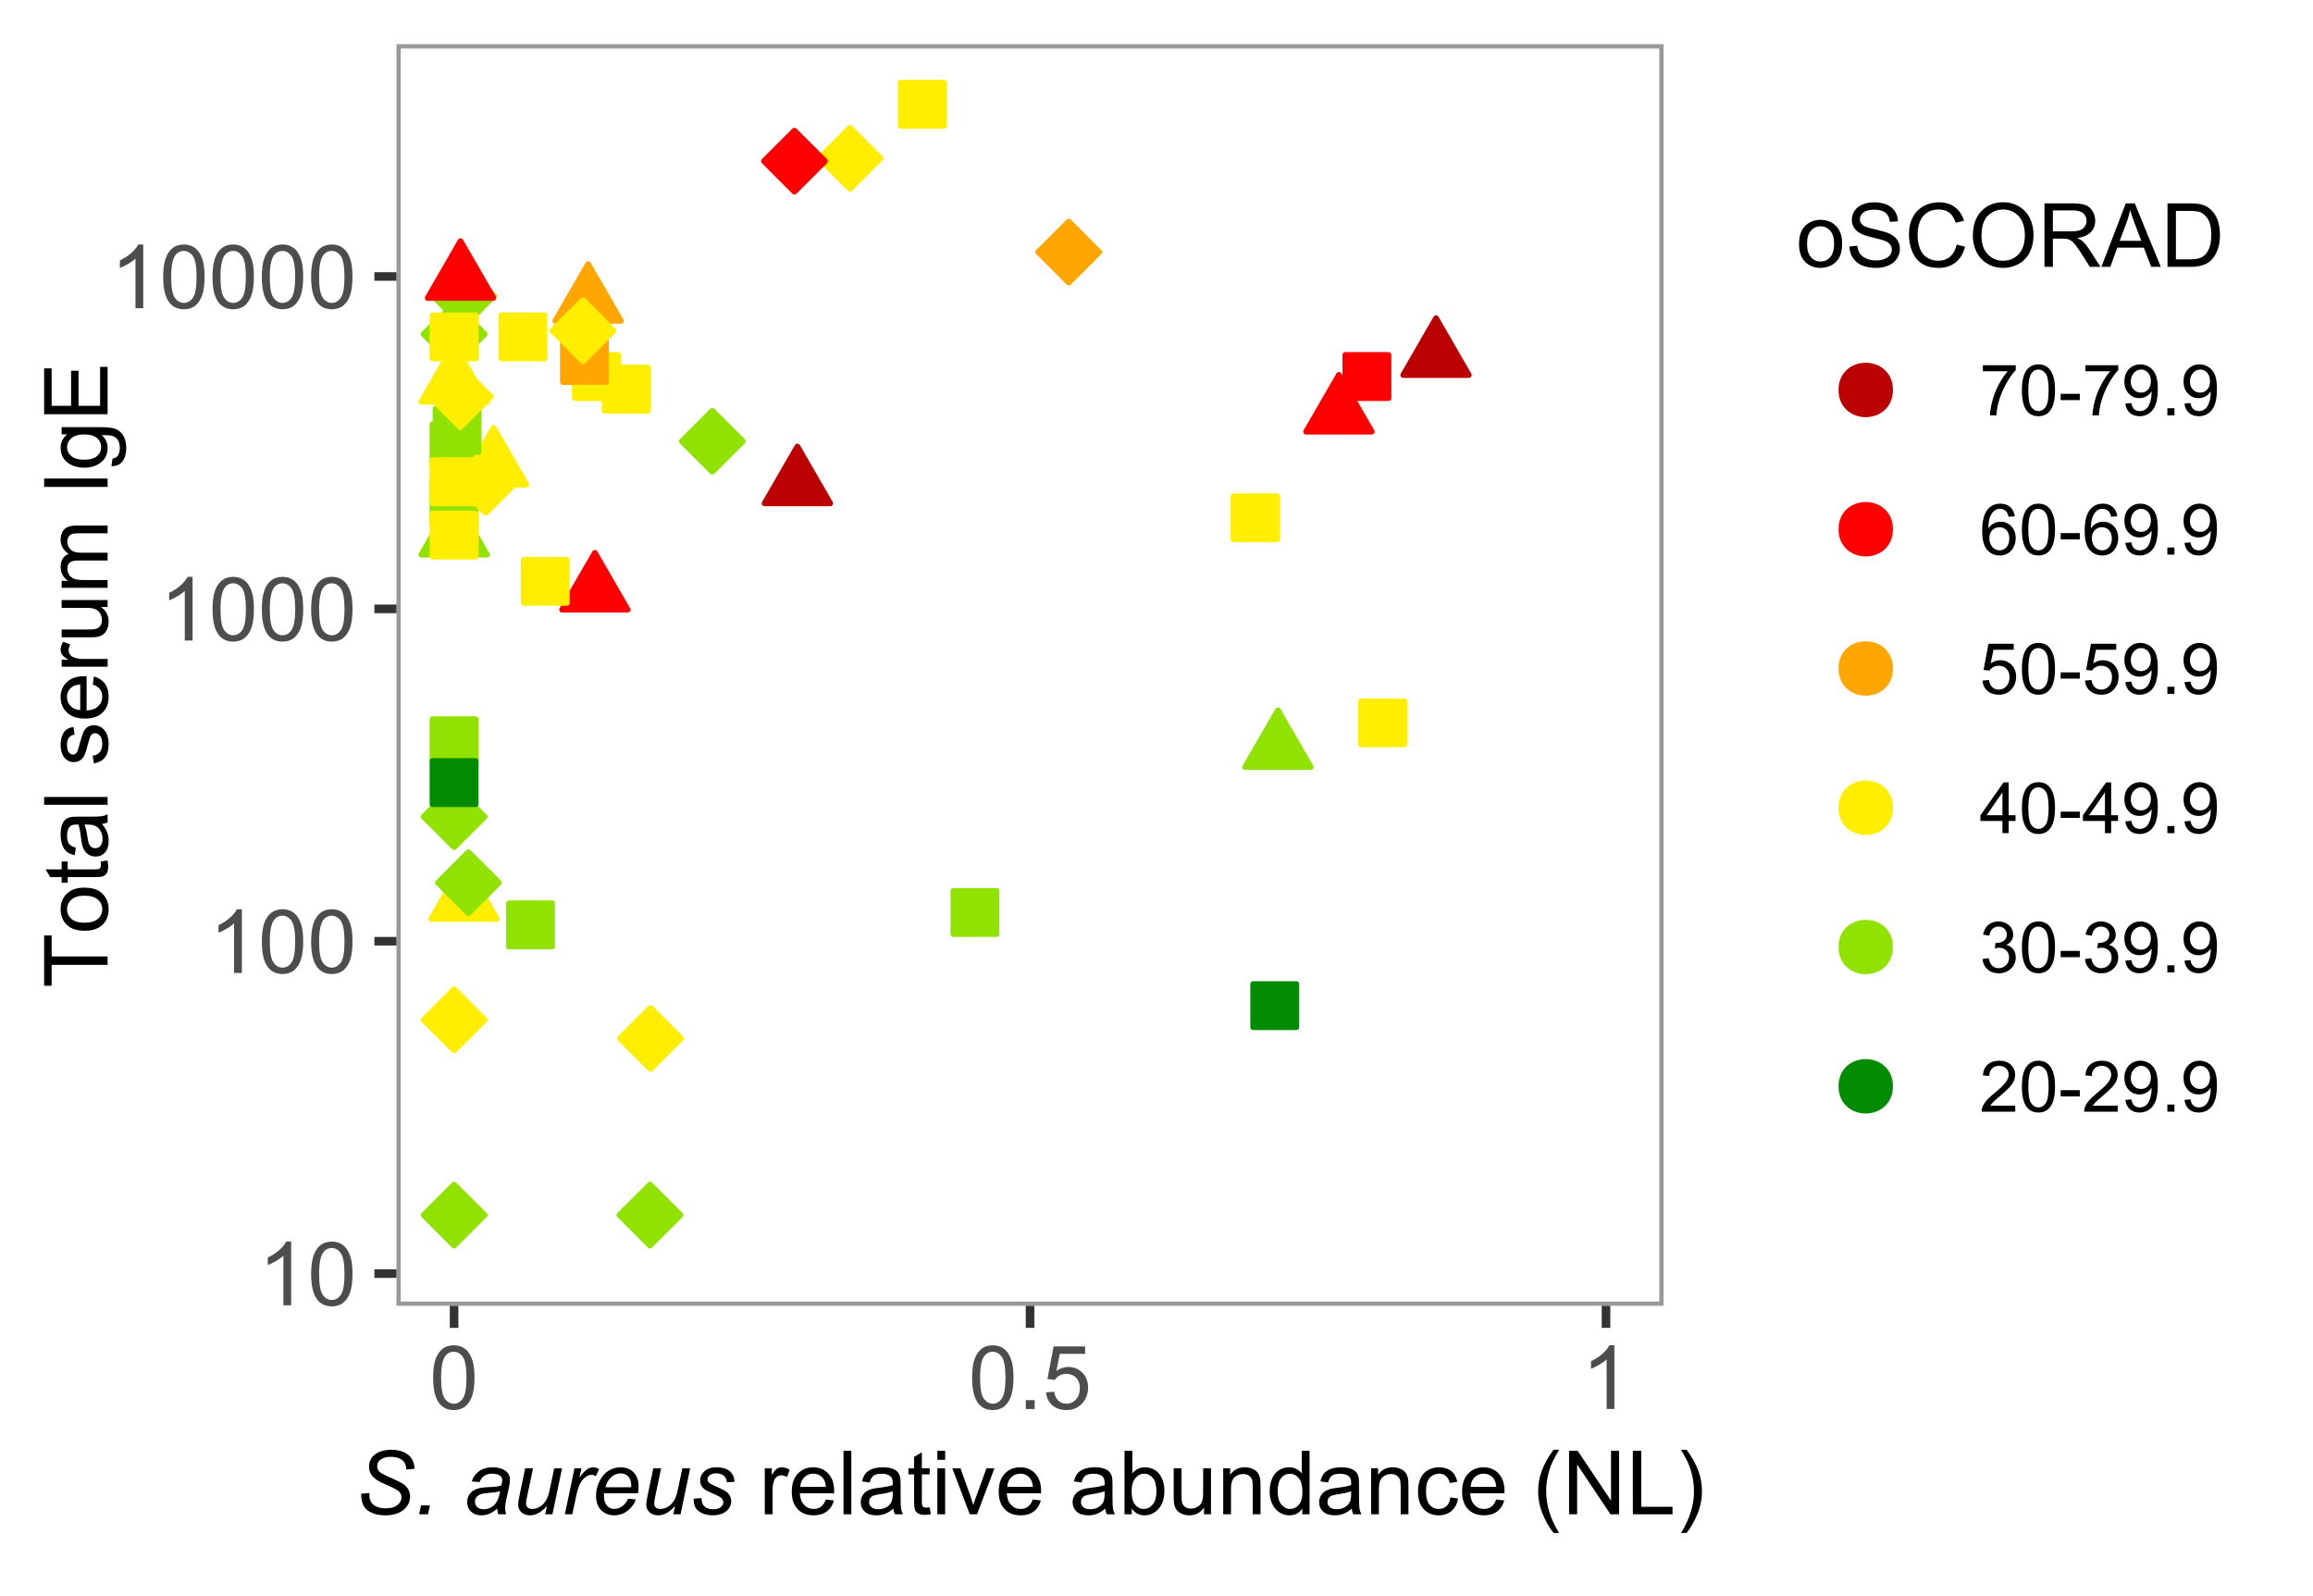 <?xml version="1.0" encoding="UTF-8"?>
<svg xmlns="http://www.w3.org/2000/svg" xmlns:xlink="http://www.w3.org/1999/xlink" width="287pt" height="198pt" viewBox="0 0 287 198" version="1.1">
<defs>
<g>
<symbol overflow="visible" id="glyph0-0">
<path style="stroke:none;" d="M 1.375 0 L 1.375 -6.875 L 6.875 -6.875 L 6.875 0 Z M 1.547 -0.172 L 6.703 -0.172 L 6.703 -6.703 L 1.547 -6.703 Z M 1.547 -0.172 "/>
</symbol>
<symbol overflow="visible" id="glyph0-1">
<path style="stroke:none;" d="M 4.098 0 L 3.133 0 L 3.133 -6.16 C 2.895 -5.934 2.59 -5.711 2.215 -5.492 C 1.836 -5.266 1.496 -5.102 1.199 -4.996 L 1.199 -5.93 C 1.734 -6.184 2.207 -6.488 2.613 -6.852 C 3.02 -7.211 3.305 -7.562 3.477 -7.906 L 4.098 -7.906 Z M 4.098 0 "/>
</symbol>
<symbol overflow="visible" id="glyph0-2">
<path style="stroke:none;" d="M 0.457 -3.883 C 0.457 -4.812 0.551 -5.562 0.742 -6.133 C 0.934 -6.699 1.219 -7.137 1.598 -7.445 C 1.973 -7.75 2.449 -7.902 3.023 -7.906 C 3.445 -7.902 3.812 -7.816 4.133 -7.648 C 4.449 -7.477 4.715 -7.234 4.926 -6.914 C 5.133 -6.594 5.297 -6.203 5.414 -5.742 C 5.531 -5.281 5.59 -4.66 5.59 -3.883 C 5.59 -2.957 5.492 -2.211 5.305 -1.645 C 5.113 -1.078 4.832 -0.641 4.457 -0.332 C 4.078 -0.023 3.602 0.129 3.023 0.133 C 2.266 0.129 1.668 -0.141 1.234 -0.684 C 0.715 -1.336 0.457 -2.402 0.457 -3.883 Z M 1.449 -3.883 C 1.445 -2.59 1.598 -1.73 1.902 -1.301 C 2.203 -0.871 2.578 -0.656 3.023 -0.66 C 3.469 -0.656 3.84 -0.871 4.145 -1.305 C 4.441 -1.73 4.594 -2.59 4.598 -3.883 C 4.594 -5.176 4.441 -6.035 4.145 -6.465 C 3.84 -6.887 3.465 -7.102 3.012 -7.105 C 2.566 -7.102 2.211 -6.914 1.949 -6.543 C 1.613 -6.059 1.445 -5.172 1.449 -3.883 Z M 1.449 -3.883 "/>
</symbol>
<symbol overflow="visible" id="glyph0-3">
<path style="stroke:none;" d="M 1 0 L 1 -1.102 L 2.102 -1.102 L 2.102 0 Z M 1 0 "/>
</symbol>
<symbol overflow="visible" id="glyph0-4">
<path style="stroke:none;" d="M 0.457 -2.062 L 1.473 -2.148 C 1.543 -1.652 1.719 -1.281 1.996 -1.031 C 2.266 -0.781 2.594 -0.656 2.984 -0.66 C 3.445 -0.656 3.84 -0.832 4.168 -1.188 C 4.488 -1.535 4.652 -2 4.652 -2.582 C 4.652 -3.133 4.496 -3.566 4.188 -3.887 C 3.875 -4.203 3.469 -4.363 2.969 -4.367 C 2.656 -4.363 2.375 -4.293 2.125 -4.152 C 1.871 -4.008 1.676 -3.824 1.535 -3.605 L 0.629 -3.723 L 1.391 -7.766 L 5.305 -7.766 L 5.305 -6.844 L 2.164 -6.844 L 1.742 -4.727 C 2.211 -5.051 2.707 -5.215 3.227 -5.219 C 3.91 -5.215 4.488 -4.977 4.965 -4.504 C 5.434 -4.027 5.672 -3.414 5.676 -2.668 C 5.672 -1.953 5.465 -1.34 5.055 -0.82 C 4.547 -0.188 3.855 0.129 2.984 0.133 C 2.266 0.129 1.684 -0.07 1.234 -0.469 C 0.777 -0.867 0.52 -1.398 0.457 -2.062 Z M 0.457 -2.062 "/>
</symbol>
<symbol overflow="visible" id="glyph0-5">
<path style="stroke:none;" d="M 0.715 0 L 0.715 -5.703 L 1.586 -5.703 L 1.586 -4.84 C 1.805 -5.242 2.008 -5.508 2.199 -5.637 C 2.383 -5.766 2.59 -5.828 2.82 -5.832 C 3.141 -5.828 3.473 -5.727 3.812 -5.523 L 3.48 -4.625 C 3.242 -4.762 3.004 -4.832 2.773 -4.836 C 2.555 -4.832 2.363 -4.77 2.199 -4.645 C 2.027 -4.516 1.91 -4.34 1.844 -4.113 C 1.73 -3.77 1.676 -3.391 1.68 -2.984 L 1.68 0 Z M 0.715 0 "/>
</symbol>
<symbol overflow="visible" id="glyph0-6">
<path style="stroke:none;" d="M 4.629 -1.836 L 5.629 -1.715 C 5.469 -1.125 5.176 -0.672 4.75 -0.352 C 4.324 -0.031 3.781 0.129 3.121 0.129 C 2.281 0.129 1.617 -0.125 1.133 -0.641 C 0.641 -1.152 0.398 -1.875 0.402 -2.805 C 0.398 -3.762 0.645 -4.504 1.145 -5.035 C 1.637 -5.562 2.277 -5.828 3.066 -5.832 C 3.824 -5.828 4.449 -5.57 4.934 -5.051 C 5.418 -4.531 5.66 -3.801 5.66 -2.863 C 5.66 -2.805 5.656 -2.719 5.656 -2.605 L 1.402 -2.605 C 1.434 -1.977 1.613 -1.496 1.934 -1.164 C 2.25 -0.828 2.645 -0.66 3.125 -0.664 C 3.477 -0.66 3.781 -0.754 4.031 -0.945 C 4.281 -1.129 4.48 -1.426 4.629 -1.836 Z M 1.457 -3.398 L 4.641 -3.398 C 4.598 -3.879 4.473 -4.238 4.273 -4.48 C 3.961 -4.852 3.562 -5.039 3.078 -5.039 C 2.629 -5.039 2.258 -4.891 1.957 -4.594 C 1.652 -4.297 1.484 -3.898 1.457 -3.398 Z M 1.457 -3.398 "/>
</symbol>
<symbol overflow="visible" id="glyph0-7">
<path style="stroke:none;" d="M 0.703 0 L 0.703 -7.875 L 1.672 -7.875 L 1.672 0 Z M 0.703 0 "/>
</symbol>
<symbol overflow="visible" id="glyph0-8">
<path style="stroke:none;" d="M 4.445 -0.703 C 4.086 -0.398 3.742 -0.184 3.414 -0.059 C 3.082 0.066 2.727 0.129 2.348 0.129 C 1.719 0.129 1.238 -0.023 0.902 -0.328 C 0.566 -0.633 0.398 -1.023 0.398 -1.504 C 0.398 -1.781 0.461 -2.035 0.586 -2.27 C 0.711 -2.496 0.875 -2.684 1.086 -2.824 C 1.289 -2.965 1.523 -3.07 1.781 -3.141 C 1.969 -3.191 2.254 -3.238 2.641 -3.289 C 3.418 -3.375 3.992 -3.488 4.367 -3.621 C 4.367 -3.754 4.371 -3.836 4.371 -3.871 C 4.371 -4.266 4.277 -4.543 4.098 -4.703 C 3.848 -4.918 3.48 -5.027 2.996 -5.031 C 2.539 -5.027 2.203 -4.949 1.988 -4.793 C 1.77 -4.633 1.609 -4.352 1.508 -3.949 L 0.562 -4.078 C 0.648 -4.48 0.789 -4.805 0.988 -5.055 C 1.184 -5.301 1.469 -5.492 1.844 -5.629 C 2.215 -5.762 2.645 -5.828 3.137 -5.832 C 3.621 -5.828 4.02 -5.773 4.324 -5.66 C 4.629 -5.543 4.852 -5.398 4.996 -5.227 C 5.137 -5.055 5.238 -4.836 5.297 -4.57 C 5.328 -4.406 5.344 -4.109 5.344 -3.68 L 5.344 -2.391 C 5.344 -1.492 5.363 -0.922 5.406 -0.684 C 5.445 -0.445 5.527 -0.219 5.648 0 L 4.641 0 C 4.539 -0.199 4.473 -0.434 4.445 -0.703 Z M 4.367 -2.863 C 4.012 -2.719 3.488 -2.598 2.789 -2.496 C 2.391 -2.438 2.105 -2.371 1.941 -2.301 C 1.773 -2.227 1.648 -2.121 1.562 -1.988 C 1.473 -1.848 1.43 -1.695 1.43 -1.531 C 1.43 -1.27 1.527 -1.055 1.723 -0.887 C 1.918 -0.711 2.203 -0.625 2.578 -0.629 C 2.949 -0.625 3.277 -0.707 3.57 -0.871 C 3.859 -1.031 4.074 -1.254 4.211 -1.543 C 4.312 -1.754 4.363 -2.078 4.367 -2.508 Z M 4.367 -2.863 "/>
</symbol>
<symbol overflow="visible" id="glyph0-9">
<path style="stroke:none;" d="M 2.836 -0.863 L 2.977 -0.012 C 2.703 0.043 2.457 0.07 2.246 0.074 C 1.891 0.07 1.621 0.02 1.43 -0.09 C 1.234 -0.199 1.098 -0.348 1.02 -0.527 C 0.941 -0.707 0.902 -1.086 0.902 -1.672 L 0.902 -4.953 L 0.195 -4.953 L 0.195 -5.703 L 0.902 -5.703 L 0.902 -7.117 L 1.863 -7.695 L 1.863 -5.703 L 2.836 -5.703 L 2.836 -4.953 L 1.863 -4.953 L 1.863 -1.617 C 1.863 -1.34 1.879 -1.16 1.914 -1.086 C 1.945 -1.004 2 -0.941 2.078 -0.898 C 2.152 -0.848 2.262 -0.824 2.41 -0.828 C 2.516 -0.824 2.66 -0.836 2.836 -0.863 Z M 2.836 -0.863 "/>
</symbol>
<symbol overflow="visible" id="glyph0-10">
<path style="stroke:none;" d="M 0.73 -6.762 L 0.73 -7.875 L 1.695 -7.875 L 1.695 -6.762 Z M 0.73 0 L 0.73 -5.703 L 1.695 -5.703 L 1.695 0 Z M 0.73 0 "/>
</symbol>
<symbol overflow="visible" id="glyph0-11">
<path style="stroke:none;" d="M 2.309 0 L 0.141 -5.703 L 1.16 -5.703 L 2.383 -2.289 C 2.512 -1.918 2.633 -1.535 2.75 -1.141 C 2.832 -1.438 2.953 -1.797 3.109 -2.223 L 4.379 -5.703 L 5.371 -5.703 L 3.211 0 Z M 2.309 0 "/>
</symbol>
<symbol overflow="visible" id="glyph0-12">
<path style="stroke:none;" d=""/>
</symbol>
<symbol overflow="visible" id="glyph0-13">
<path style="stroke:none;" d="M 1.617 0 L 0.719 0 L 0.719 -7.875 L 1.688 -7.875 L 1.688 -5.066 C 2.094 -5.574 2.613 -5.828 3.25 -5.832 C 3.598 -5.828 3.93 -5.758 4.246 -5.621 C 4.555 -5.477 4.812 -5.277 5.02 -5.023 C 5.219 -4.766 5.379 -4.457 5.496 -4.098 C 5.609 -3.73 5.664 -3.344 5.668 -2.938 C 5.664 -1.957 5.422 -1.203 4.941 -0.672 C 4.453 -0.137 3.875 0.129 3.203 0.129 C 2.527 0.129 2 -0.152 1.617 -0.715 Z M 1.605 -2.895 C 1.605 -2.207 1.699 -1.711 1.887 -1.414 C 2.191 -0.91 2.602 -0.66 3.121 -0.664 C 3.539 -0.66 3.902 -0.844 4.215 -1.215 C 4.52 -1.578 4.676 -2.129 4.68 -2.859 C 4.676 -3.602 4.527 -4.148 4.234 -4.508 C 3.938 -4.859 3.582 -5.039 3.164 -5.039 C 2.742 -5.039 2.375 -4.855 2.066 -4.488 C 1.758 -4.121 1.605 -3.59 1.605 -2.895 Z M 1.605 -2.895 "/>
</symbol>
<symbol overflow="visible" id="glyph0-14">
<path style="stroke:none;" d="M 4.465 0 L 4.465 -0.836 C 4.02 -0.191 3.414 0.129 2.652 0.129 C 2.312 0.129 2 0.066 1.711 -0.062 C 1.418 -0.191 1.199 -0.355 1.059 -0.551 C 0.914 -0.746 0.816 -0.984 0.762 -1.266 C 0.723 -1.453 0.703 -1.754 0.703 -2.172 L 0.703 -5.703 L 1.672 -5.703 L 1.672 -2.539 C 1.668 -2.031 1.688 -1.691 1.73 -1.52 C 1.785 -1.262 1.914 -1.062 2.113 -0.922 C 2.309 -0.773 2.555 -0.703 2.848 -0.703 C 3.137 -0.703 3.406 -0.777 3.66 -0.926 C 3.914 -1.074 4.094 -1.273 4.199 -1.531 C 4.305 -1.785 4.359 -2.16 4.359 -2.648 L 4.359 -5.703 L 5.328 -5.703 L 5.328 0 Z M 4.465 0 "/>
</symbol>
<symbol overflow="visible" id="glyph0-15">
<path style="stroke:none;" d="M 0.727 0 L 0.727 -5.703 L 1.594 -5.703 L 1.594 -4.895 C 2.012 -5.516 2.617 -5.828 3.41 -5.832 C 3.754 -5.828 4.066 -5.766 4.355 -5.645 C 4.641 -5.52 4.859 -5.359 5.004 -5.16 C 5.145 -4.957 5.242 -4.719 5.305 -4.445 C 5.336 -4.266 5.355 -3.953 5.359 -3.508 L 5.359 0 L 4.395 0 L 4.395 -3.469 C 4.395 -3.863 4.355 -4.156 4.281 -4.352 C 4.203 -4.543 4.07 -4.699 3.879 -4.82 C 3.688 -4.934 3.461 -4.992 3.207 -4.996 C 2.793 -4.992 2.438 -4.859 2.141 -4.602 C 1.836 -4.336 1.688 -3.844 1.691 -3.117 L 1.691 0 Z M 0.727 0 "/>
</symbol>
<symbol overflow="visible" id="glyph0-16">
<path style="stroke:none;" d="M 4.426 0 L 4.426 -0.719 C 4.059 -0.152 3.527 0.129 2.832 0.129 C 2.371 0.129 1.953 0.004 1.574 -0.246 C 1.191 -0.496 0.895 -0.844 0.688 -1.297 C 0.477 -1.742 0.375 -2.262 0.375 -2.848 C 0.375 -3.414 0.469 -3.93 0.66 -4.395 C 0.848 -4.859 1.133 -5.215 1.516 -5.461 C 1.895 -5.707 2.32 -5.828 2.789 -5.832 C 3.133 -5.828 3.438 -5.758 3.707 -5.613 C 3.973 -5.469 4.191 -5.277 4.359 -5.047 L 4.359 -7.875 L 5.324 -7.875 L 5.324 0 Z M 1.371 -2.848 C 1.371 -2.113 1.523 -1.566 1.832 -1.207 C 2.137 -0.844 2.5 -0.66 2.922 -0.664 C 3.34 -0.66 3.699 -0.836 3.996 -1.184 C 4.293 -1.527 4.441 -2.055 4.441 -2.766 C 4.441 -3.547 4.289 -4.117 3.988 -4.484 C 3.688 -4.844 3.316 -5.027 2.879 -5.031 C 2.445 -5.027 2.086 -4.852 1.801 -4.504 C 1.512 -4.152 1.371 -3.602 1.371 -2.848 Z M 1.371 -2.848 "/>
</symbol>
<symbol overflow="visible" id="glyph0-17">
<path style="stroke:none;" d="M 4.445 -2.09 L 5.398 -1.965 C 5.289 -1.309 5.023 -0.797 4.598 -0.426 C 4.168 -0.055 3.645 0.129 3.023 0.129 C 2.242 0.129 1.613 -0.125 1.141 -0.637 C 0.664 -1.145 0.426 -1.875 0.43 -2.832 C 0.426 -3.441 0.527 -3.98 0.734 -4.445 C 0.938 -4.906 1.25 -5.254 1.668 -5.484 C 2.082 -5.715 2.535 -5.828 3.031 -5.832 C 3.645 -5.828 4.152 -5.672 4.547 -5.363 C 4.941 -5.047 5.191 -4.602 5.305 -4.027 L 4.367 -3.883 C 4.273 -4.262 4.117 -4.551 3.891 -4.746 C 3.664 -4.941 3.387 -5.039 3.066 -5.039 C 2.574 -5.039 2.18 -4.863 1.879 -4.516 C 1.57 -4.164 1.418 -3.613 1.422 -2.859 C 1.418 -2.09 1.566 -1.531 1.863 -1.184 C 2.156 -0.836 2.539 -0.66 3.012 -0.664 C 3.391 -0.66 3.707 -0.777 3.961 -1.012 C 4.215 -1.242 4.375 -1.602 4.445 -2.09 Z M 4.445 -2.09 "/>
</symbol>
<symbol overflow="visible" id="glyph0-18">
<path style="stroke:none;" d="M 2.574 2.316 C 2.035 1.637 1.586 0.852 1.219 -0.047 C 0.848 -0.949 0.66 -1.883 0.664 -2.852 C 0.66 -3.699 0.801 -4.516 1.078 -5.301 C 1.398 -6.203 1.895 -7.105 2.574 -8.008 L 3.266 -8.008 C 2.828 -7.262 2.543 -6.73 2.406 -6.414 C 2.184 -5.918 2.012 -5.402 1.891 -4.867 C 1.734 -4.195 1.656 -3.523 1.66 -2.848 C 1.656 -1.121 2.191 0.598 3.266 2.316 Z M 2.574 2.316 "/>
</symbol>
<symbol overflow="visible" id="glyph0-19">
<path style="stroke:none;" d="M 0.836 0 L 0.836 -7.875 L 1.906 -7.875 L 6.043 -1.691 L 6.043 -7.875 L 7.043 -7.875 L 7.043 0 L 5.973 0 L 1.836 -6.188 L 1.836 0 Z M 0.836 0 "/>
</symbol>
<symbol overflow="visible" id="glyph0-20">
<path style="stroke:none;" d="M 0.805 0 L 0.805 -7.875 L 1.848 -7.875 L 1.848 -0.93 L 5.727 -0.93 L 5.727 0 Z M 0.805 0 "/>
</symbol>
<symbol overflow="visible" id="glyph0-21">
<path style="stroke:none;" d="M 1.359 2.316 L 0.664 2.316 C 1.734 0.598 2.273 -1.121 2.273 -2.848 C 2.273 -3.52 2.195 -4.188 2.039 -4.852 C 1.918 -5.387 1.746 -5.902 1.531 -6.398 C 1.387 -6.719 1.098 -7.254 0.664 -8.008 L 1.359 -8.008 C 2.031 -7.105 2.527 -6.203 2.852 -5.301 C 3.125 -4.516 3.262 -3.699 3.266 -2.852 C 3.262 -1.883 3.078 -0.949 2.707 -0.047 C 2.336 0.852 1.887 1.637 1.359 2.316 Z M 1.359 2.316 "/>
</symbol>
<symbol overflow="visible" id="glyph0-22">
<path style="stroke:none;" d="M 0.367 -2.852 C 0.363 -3.906 0.656 -4.688 1.246 -5.199 C 1.734 -5.617 2.332 -5.828 3.039 -5.832 C 3.82 -5.828 4.461 -5.574 4.961 -5.062 C 5.457 -4.547 5.707 -3.836 5.711 -2.934 C 5.707 -2.195 5.598 -1.617 5.379 -1.199 C 5.156 -0.777 4.832 -0.449 4.414 -0.219 C 3.992 0.016 3.535 0.129 3.039 0.129 C 2.238 0.129 1.594 -0.125 1.105 -0.637 C 0.609 -1.148 0.363 -1.887 0.367 -2.852 Z M 1.359 -2.852 C 1.359 -2.121 1.516 -1.574 1.836 -1.211 C 2.152 -0.844 2.555 -0.66 3.039 -0.664 C 3.516 -0.66 3.914 -0.844 4.234 -1.211 C 4.551 -1.574 4.711 -2.133 4.715 -2.883 C 4.711 -3.586 4.551 -4.117 4.234 -4.484 C 3.91 -4.844 3.512 -5.027 3.039 -5.031 C 2.555 -5.027 2.152 -4.848 1.836 -4.488 C 1.516 -4.129 1.359 -3.582 1.359 -2.852 Z M 1.359 -2.852 "/>
</symbol>
<symbol overflow="visible" id="glyph0-23">
<path style="stroke:none;" d="M 0.492 -2.531 L 1.477 -2.617 C 1.523 -2.219 1.629 -1.895 1.801 -1.645 C 1.969 -1.391 2.234 -1.188 2.594 -1.031 C 2.949 -0.875 3.352 -0.797 3.805 -0.801 C 4.195 -0.797 4.547 -0.855 4.855 -0.977 C 5.156 -1.094 5.383 -1.258 5.535 -1.465 C 5.68 -1.668 5.754 -1.891 5.758 -2.137 C 5.754 -2.383 5.684 -2.598 5.543 -2.785 C 5.398 -2.965 5.16 -3.121 4.836 -3.25 C 4.617 -3.332 4.148 -3.461 3.43 -3.633 C 2.703 -3.805 2.199 -3.969 1.914 -4.125 C 1.535 -4.32 1.254 -4.562 1.07 -4.859 C 0.887 -5.148 0.797 -5.477 0.797 -5.84 C 0.797 -6.234 0.906 -6.605 1.133 -6.953 C 1.355 -7.297 1.688 -7.559 2.121 -7.738 C 2.555 -7.914 3.035 -8.004 3.566 -8.008 C 4.148 -8.004 4.664 -7.91 5.109 -7.727 C 5.555 -7.535 5.898 -7.258 6.141 -6.895 C 6.379 -6.527 6.508 -6.113 6.527 -5.656 L 5.527 -5.582 C 5.469 -6.078 5.289 -6.453 4.98 -6.707 C 4.668 -6.961 4.211 -7.09 3.609 -7.09 C 2.977 -7.09 2.516 -6.973 2.23 -6.742 C 1.941 -6.512 1.797 -6.234 1.801 -5.906 C 1.797 -5.625 1.898 -5.391 2.105 -5.211 C 2.301 -5.023 2.824 -4.836 3.676 -4.648 C 4.52 -4.453 5.102 -4.289 5.418 -4.148 C 5.875 -3.934 6.215 -3.664 6.434 -3.344 C 6.652 -3.02 6.762 -2.645 6.762 -2.223 C 6.762 -1.801 6.641 -1.406 6.402 -1.039 C 6.16 -0.664 5.816 -0.379 5.367 -0.176 C 4.918 0.027 4.41 0.129 3.852 0.133 C 3.133 0.129 2.535 0.027 2.059 -0.176 C 1.574 -0.383 1.199 -0.695 0.926 -1.113 C 0.652 -1.531 0.508 -2.004 0.492 -2.531 Z M 0.492 -2.531 "/>
</symbol>
<symbol overflow="visible" id="glyph0-24">
<path style="stroke:none;" d="M 6.469 -2.762 L 7.508 -2.496 C 7.285 -1.641 6.895 -0.988 6.328 -0.539 C 5.758 -0.094 5.062 0.129 4.25 0.133 C 3.398 0.129 2.707 -0.039 2.176 -0.383 C 1.641 -0.727 1.238 -1.227 0.961 -1.883 C 0.684 -2.535 0.543 -3.242 0.547 -3.996 C 0.543 -4.816 0.699 -5.531 1.016 -6.141 C 1.328 -6.75 1.777 -7.211 2.355 -7.531 C 2.934 -7.844 3.57 -8.004 4.266 -8.008 C 5.051 -8.004 5.711 -7.805 6.25 -7.406 C 6.785 -7.004 7.16 -6.438 7.375 -5.715 L 6.348 -5.473 C 6.16 -6.043 5.895 -6.457 5.551 -6.723 C 5.199 -6.98 4.766 -7.113 4.242 -7.117 C 3.637 -7.113 3.129 -6.969 2.727 -6.68 C 2.316 -6.391 2.031 -6 1.867 -5.512 C 1.699 -5.023 1.617 -4.52 1.621 -4 C 1.617 -3.328 1.715 -2.742 1.914 -2.246 C 2.105 -1.746 2.41 -1.375 2.824 -1.129 C 3.234 -0.879 3.68 -0.754 4.164 -0.758 C 4.746 -0.754 5.238 -0.922 5.645 -1.262 C 6.043 -1.594 6.32 -2.094 6.469 -2.762 Z M 6.469 -2.762 "/>
</symbol>
<symbol overflow="visible" id="glyph0-25">
<path style="stroke:none;" d="M 0.531 -3.836 C 0.527 -5.141 0.879 -6.164 1.582 -6.906 C 2.285 -7.645 3.191 -8.016 4.301 -8.016 C 5.027 -8.016 5.68 -7.84 6.266 -7.492 C 6.848 -7.145 7.293 -6.66 7.602 -6.039 C 7.906 -5.418 8.062 -4.715 8.062 -3.926 C 8.062 -3.125 7.898 -2.41 7.578 -1.781 C 7.25 -1.148 6.793 -0.672 6.207 -0.352 C 5.613 -0.031 4.977 0.129 4.297 0.133 C 3.551 0.129 2.891 -0.047 2.309 -0.402 C 1.723 -0.758 1.277 -1.246 0.98 -1.867 C 0.676 -2.484 0.527 -3.141 0.531 -3.836 Z M 1.605 -3.82 C 1.605 -2.867 1.859 -2.117 2.371 -1.574 C 2.879 -1.027 3.52 -0.754 4.293 -0.758 C 5.074 -0.754 5.719 -1.031 6.227 -1.582 C 6.73 -2.133 6.984 -2.914 6.988 -3.93 C 6.984 -4.57 6.875 -5.129 6.66 -5.609 C 6.441 -6.086 6.125 -6.457 5.711 -6.723 C 5.293 -6.98 4.824 -7.113 4.309 -7.117 C 3.566 -7.113 2.934 -6.859 2.402 -6.355 C 1.871 -5.848 1.605 -5.004 1.605 -3.82 Z M 1.605 -3.82 "/>
</symbol>
<symbol overflow="visible" id="glyph0-26">
<path style="stroke:none;" d="M 0.863 0 L 0.863 -7.875 L 4.355 -7.875 C 5.055 -7.875 5.59 -7.801 5.957 -7.66 C 6.32 -7.516 6.613 -7.266 6.832 -6.91 C 7.051 -6.551 7.16 -6.156 7.16 -5.727 C 7.16 -5.164 6.977 -4.695 6.617 -4.312 C 6.25 -3.93 5.691 -3.684 4.941 -3.582 C 5.215 -3.445 5.426 -3.316 5.57 -3.191 C 5.871 -2.91 6.16 -2.562 6.434 -2.145 L 7.805 0 L 6.492 0 L 5.453 -1.637 C 5.145 -2.105 4.895 -2.469 4.699 -2.723 C 4.504 -2.969 4.328 -3.145 4.172 -3.246 C 4.016 -3.348 3.855 -3.418 3.695 -3.461 C 3.574 -3.48 3.383 -3.492 3.117 -3.496 L 1.906 -3.496 L 1.906 0 Z M 1.906 -4.398 L 4.148 -4.398 C 4.621 -4.395 4.992 -4.445 5.262 -4.547 C 5.531 -4.645 5.734 -4.801 5.875 -5.02 C 6.012 -5.234 6.082 -5.469 6.086 -5.727 C 6.082 -6.094 5.945 -6.402 5.68 -6.645 C 5.406 -6.883 4.98 -7 4.398 -7.004 L 1.906 -7.004 Z M 1.906 -4.398 "/>
</symbol>
<symbol overflow="visible" id="glyph0-27">
<path style="stroke:none;" d="M -0.016 0 L 3.008 -7.875 L 4.129 -7.875 L 7.352 0 L 6.164 0 L 5.246 -2.383 L 1.953 -2.383 L 1.09 0 Z M 2.258 -3.234 L 4.926 -3.234 L 4.102 -5.414 C 3.852 -6.074 3.664 -6.617 3.547 -7.047 C 3.441 -6.539 3.301 -6.039 3.121 -5.543 Z M 2.258 -3.234 "/>
</symbol>
<symbol overflow="visible" id="glyph0-28">
<path style="stroke:none;" d="M 0.848 0 L 0.848 -7.875 L 3.562 -7.875 C 4.172 -7.875 4.637 -7.836 4.961 -7.762 C 5.41 -7.656 5.797 -7.469 6.117 -7.195 C 6.531 -6.844 6.84 -6.395 7.051 -5.852 C 7.254 -5.301 7.359 -4.676 7.359 -3.98 C 7.359 -3.379 7.289 -2.848 7.148 -2.387 C 7.008 -1.922 6.828 -1.543 6.609 -1.242 C 6.391 -0.938 6.152 -0.699 5.895 -0.527 C 5.633 -0.355 5.316 -0.223 4.953 -0.133 C 4.586 -0.043 4.168 0 3.691 0 Z M 1.891 -0.93 L 3.57 -0.93 C 4.086 -0.926 4.496 -0.973 4.793 -1.074 C 5.09 -1.168 5.324 -1.305 5.5 -1.484 C 5.746 -1.727 5.938 -2.059 6.078 -2.477 C 6.211 -2.895 6.281 -3.402 6.285 -3.996 C 6.281 -4.816 6.145 -5.449 5.879 -5.895 C 5.605 -6.336 5.277 -6.633 4.895 -6.785 C 4.609 -6.891 4.16 -6.941 3.547 -6.945 L 1.891 -6.945 Z M 1.891 -0.93 "/>
</symbol>
<symbol overflow="visible" id="glyph1-0">
<path style="stroke:none;" d="M 1.375 0 L 1.375 -6.875 L 6.875 -6.875 L 6.875 0 Z M 1.547 -0.172 L 6.703 -0.172 L 6.703 -6.703 L 1.547 -6.703 Z M 1.547 -0.172 "/>
</symbol>
<symbol overflow="visible" id="glyph1-1">
<path style="stroke:none;" d="M 0.773 -2.547 L 1.805 -2.641 L 1.793 -2.367 C 1.793 -2.062 1.859 -1.785 2 -1.535 C 2.137 -1.281 2.371 -1.086 2.695 -0.949 C 3.016 -0.809 3.398 -0.738 3.844 -0.742 C 4.473 -0.738 4.953 -0.875 5.285 -1.156 C 5.617 -1.43 5.781 -1.746 5.785 -2.102 C 5.781 -2.344 5.695 -2.57 5.523 -2.777 C 5.34 -2.977 4.852 -3.246 4.055 -3.594 C 3.434 -3.859 3.012 -4.066 2.789 -4.211 C 2.434 -4.441 2.172 -4.695 2.004 -4.969 C 1.832 -5.242 1.746 -5.555 1.75 -5.906 C 1.746 -6.312 1.855 -6.676 2.082 -7.004 C 2.301 -7.324 2.629 -7.574 3.059 -7.75 C 3.484 -7.918 3.965 -8.004 4.508 -8.008 C 5.145 -8.004 5.688 -7.895 6.129 -7.684 C 6.566 -7.465 6.883 -7.18 7.086 -6.824 C 7.281 -6.465 7.383 -6.125 7.387 -5.801 C 7.383 -5.77 7.379 -5.715 7.379 -5.641 L 6.363 -5.559 C 6.363 -5.777 6.344 -5.949 6.305 -6.078 C 6.234 -6.293 6.121 -6.48 5.973 -6.633 C 5.816 -6.781 5.609 -6.902 5.352 -6.996 C 5.086 -7.086 4.793 -7.129 4.469 -7.133 C 3.895 -7.129 3.449 -7 3.133 -6.746 C 2.887 -6.543 2.766 -6.281 2.766 -5.961 C 2.766 -5.766 2.812 -5.594 2.914 -5.441 C 3.012 -5.289 3.195 -5.141 3.461 -4.996 C 3.645 -4.891 4.086 -4.684 4.785 -4.379 C 5.348 -4.121 5.738 -3.926 5.957 -3.785 C 6.242 -3.594 6.461 -3.363 6.617 -3.094 C 6.766 -2.824 6.844 -2.516 6.848 -2.176 C 6.844 -1.746 6.715 -1.355 6.457 -0.996 C 6.199 -0.637 5.84 -0.355 5.383 -0.16 C 4.922 0.035 4.398 0.129 3.809 0.133 C 2.914 0.129 2.184 -0.062 1.621 -0.449 C 1.055 -0.836 0.773 -1.535 0.773 -2.547 Z M 0.773 -2.547 "/>
</symbol>
<symbol overflow="visible" id="glyph1-2">
<path style="stroke:none;" d="M 0.633 0 L 0.863 -1.102 L 1.965 -1.102 L 1.73 0 Z M 0.633 0 "/>
</symbol>
<symbol overflow="visible" id="glyph1-3">
<path style="stroke:none;" d=""/>
</symbol>
<symbol overflow="visible" id="glyph1-4">
<path style="stroke:none;" d="M 4.211 -0.711 C 3.871 -0.414 3.547 -0.203 3.238 -0.07 C 2.926 0.062 2.594 0.129 2.238 0.129 C 1.711 0.129 1.285 -0.023 0.965 -0.336 C 0.641 -0.641 0.48 -1.039 0.484 -1.523 C 0.48 -1.844 0.551 -2.125 0.699 -2.371 C 0.84 -2.613 1.035 -2.809 1.277 -2.961 C 1.516 -3.105 1.809 -3.215 2.16 -3.281 C 2.375 -3.324 2.789 -3.355 3.402 -3.383 C 4.012 -3.406 4.449 -3.473 4.715 -3.578 C 4.789 -3.84 4.828 -4.059 4.828 -4.238 C 4.828 -4.461 4.746 -4.641 4.582 -4.77 C 4.355 -4.949 4.023 -5.039 3.594 -5.039 C 3.18 -5.039 2.848 -4.945 2.59 -4.766 C 2.332 -4.582 2.141 -4.328 2.023 -3.996 L 1.043 -4.082 C 1.242 -4.645 1.559 -5.078 1.996 -5.379 C 2.43 -5.68 2.977 -5.828 3.641 -5.832 C 4.344 -5.828 4.902 -5.66 5.316 -5.328 C 5.629 -5.074 5.789 -4.75 5.789 -4.352 C 5.789 -4.043 5.742 -3.691 5.656 -3.293 L 5.34 -1.875 C 5.234 -1.422 5.184 -1.055 5.188 -0.773 C 5.184 -0.594 5.223 -0.336 5.305 0 L 4.324 0 C 4.27 -0.188 4.23 -0.422 4.211 -0.711 Z M 4.57 -2.891 C 4.434 -2.832 4.285 -2.793 4.133 -2.766 C 3.973 -2.734 3.715 -2.703 3.352 -2.676 C 2.785 -2.625 2.383 -2.562 2.152 -2.484 C 1.918 -2.406 1.742 -2.281 1.625 -2.113 C 1.504 -1.945 1.445 -1.762 1.449 -1.559 C 1.445 -1.285 1.539 -1.059 1.73 -0.887 C 1.918 -0.707 2.188 -0.621 2.535 -0.625 C 2.855 -0.621 3.164 -0.707 3.465 -0.879 C 3.758 -1.047 3.992 -1.281 4.168 -1.59 C 4.336 -1.891 4.473 -2.324 4.57 -2.891 Z M 4.57 -2.891 "/>
</symbol>
<symbol overflow="visible" id="glyph1-5">
<path style="stroke:none;" d="M 4.258 -1.031 C 3.574 -0.258 2.875 0.129 2.16 0.129 C 1.719 0.129 1.363 0.004 1.094 -0.25 C 0.82 -0.5 0.684 -0.809 0.688 -1.176 C 0.684 -1.414 0.746 -1.824 0.871 -2.41 L 1.559 -5.703 L 2.531 -5.703 L 1.766 -2.059 C 1.699 -1.75 1.668 -1.516 1.672 -1.348 C 1.668 -1.133 1.734 -0.965 1.867 -0.844 C 1.996 -0.723 2.188 -0.66 2.445 -0.664 C 2.711 -0.66 2.977 -0.727 3.242 -0.863 C 3.5 -0.992 3.727 -1.172 3.914 -1.402 C 4.102 -1.625 4.254 -1.895 4.371 -2.203 C 4.449 -2.398 4.539 -2.742 4.645 -3.238 L 5.16 -5.703 L 6.133 -5.703 L 4.941 0 L 4.043 0 Z M 4.258 -1.031 "/>
</symbol>
<symbol overflow="visible" id="glyph1-6">
<path style="stroke:none;" d="M 0.367 0 L 1.559 -5.703 L 2.418 -5.703 L 2.176 -4.539 C 2.465 -4.977 2.754 -5.301 3.039 -5.516 C 3.316 -5.723 3.602 -5.828 3.898 -5.832 C 4.086 -5.828 4.324 -5.762 4.613 -5.625 L 4.215 -4.723 C 4.043 -4.84 3.859 -4.898 3.664 -4.902 C 3.32 -4.898 2.973 -4.707 2.613 -4.332 C 2.254 -3.949 1.973 -3.27 1.773 -2.289 L 1.289 0 Z M 0.367 0 "/>
</symbol>
<symbol overflow="visible" id="glyph1-7">
<path style="stroke:none;" d="M 4.555 -1.938 L 5.5 -1.844 C 5.363 -1.371 5.051 -0.926 4.562 -0.504 C 4.07 -0.082 3.488 0.129 2.812 0.129 C 2.391 0.129 2 0.031 1.648 -0.164 C 1.293 -0.359 1.027 -0.641 0.844 -1.016 C 0.66 -1.383 0.566 -1.809 0.57 -2.289 C 0.566 -2.91 0.711 -3.516 1 -4.102 C 1.285 -4.688 1.66 -5.121 2.121 -5.406 C 2.578 -5.688 3.074 -5.828 3.609 -5.832 C 4.289 -5.828 4.832 -5.617 5.238 -5.199 C 5.645 -4.773 5.848 -4.199 5.848 -3.469 C 5.848 -3.188 5.82 -2.898 5.773 -2.609 L 1.574 -2.609 C 1.555 -2.496 1.547 -2.398 1.551 -2.309 C 1.547 -1.773 1.668 -1.363 1.918 -1.086 C 2.16 -0.801 2.461 -0.66 2.82 -0.664 C 3.148 -0.66 3.477 -0.77 3.801 -0.992 C 4.121 -1.207 4.371 -1.523 4.555 -1.938 Z M 1.73 -3.352 L 4.93 -3.352 C 4.93 -3.449 4.934 -3.52 4.938 -3.566 C 4.934 -4.051 4.812 -4.422 4.57 -4.684 C 4.328 -4.941 4.016 -5.074 3.633 -5.074 C 3.215 -5.074 2.832 -4.93 2.492 -4.645 C 2.148 -4.355 1.895 -3.926 1.73 -3.352 Z M 1.73 -3.352 "/>
</symbol>
<symbol overflow="visible" id="glyph1-8">
<path style="stroke:none;" d="M 0.457 -1.949 L 1.43 -2.008 C 1.43 -1.727 1.473 -1.488 1.559 -1.293 C 1.645 -1.094 1.801 -0.934 2.031 -0.812 C 2.262 -0.684 2.531 -0.621 2.84 -0.625 C 3.266 -0.621 3.586 -0.707 3.805 -0.883 C 4.016 -1.051 4.125 -1.254 4.129 -1.488 C 4.125 -1.656 4.062 -1.812 3.938 -1.965 C 3.805 -2.113 3.48 -2.301 2.965 -2.52 C 2.449 -2.738 2.121 -2.891 1.98 -2.984 C 1.738 -3.129 1.555 -3.305 1.438 -3.504 C 1.312 -3.703 1.254 -3.93 1.258 -4.188 C 1.254 -4.637 1.434 -5.023 1.793 -5.348 C 2.152 -5.668 2.652 -5.828 3.297 -5.832 C 4.012 -5.828 4.559 -5.664 4.934 -5.336 C 5.309 -5.004 5.5 -4.566 5.516 -4.027 L 4.566 -3.965 C 4.547 -4.305 4.426 -4.578 4.199 -4.781 C 3.969 -4.98 3.645 -5.078 3.227 -5.082 C 2.887 -5.078 2.625 -5 2.441 -4.848 C 2.254 -4.691 2.16 -4.527 2.164 -4.352 C 2.16 -4.168 2.242 -4.012 2.406 -3.879 C 2.512 -3.785 2.789 -3.641 3.238 -3.449 C 3.98 -3.125 4.449 -2.871 4.645 -2.688 C 4.953 -2.387 5.109 -2.023 5.109 -1.602 C 5.109 -1.312 5.02 -1.035 4.848 -0.766 C 4.668 -0.492 4.402 -0.273 4.051 -0.113 C 3.691 0.051 3.273 0.129 2.793 0.129 C 2.133 0.129 1.574 -0.031 1.113 -0.359 C 0.648 -0.68 0.43 -1.211 0.457 -1.949 Z M 0.457 -1.949 "/>
</symbol>
<symbol overflow="visible" id="glyph2-0">
<path style="stroke:none;" d="M 0 -1.375 L -6.875 -1.375 L -6.875 -6.875 L 0 -6.875 Z M -0.172 -1.547 L -0.172 -6.703 L -6.703 -6.703 L -6.703 -1.547 Z M -0.172 -1.547 "/>
</symbol>
<symbol overflow="visible" id="glyph2-1">
<path style="stroke:none;" d="M 0 -2.852 L -6.945 -2.852 L -6.945 -0.258 L -7.875 -0.258 L -7.875 -6.5 L -6.945 -6.5 L -6.945 -3.895 L 0 -3.895 Z M 0 -2.852 "/>
</symbol>
<symbol overflow="visible" id="glyph2-2">
<path style="stroke:none;" d="M -2.852 -0.367 C -3.906 -0.363 -4.688 -0.656 -5.199 -1.246 C -5.617 -1.734 -5.828 -2.332 -5.832 -3.039 C -5.828 -3.82 -5.574 -4.461 -5.062 -4.961 C -4.547 -5.457 -3.836 -5.707 -2.934 -5.711 C -2.195 -5.707 -1.617 -5.598 -1.199 -5.379 C -0.777 -5.156 -0.449 -4.832 -0.219 -4.414 C 0.016 -3.992 0.129 -3.535 0.129 -3.039 C 0.129 -2.238 -0.125 -1.594 -0.637 -1.105 C -1.148 -0.609 -1.887 -0.363 -2.852 -0.367 Z M -2.852 -1.359 C -2.121 -1.359 -1.574 -1.516 -1.211 -1.836 C -0.844 -2.152 -0.66 -2.555 -0.664 -3.039 C -0.66 -3.516 -0.844 -3.914 -1.211 -4.234 C -1.574 -4.551 -2.133 -4.711 -2.883 -4.715 C -3.586 -4.711 -4.117 -4.551 -4.484 -4.234 C -4.844 -3.91 -5.027 -3.512 -5.031 -3.039 C -5.027 -2.555 -4.848 -2.152 -4.488 -1.836 C -4.129 -1.516 -3.582 -1.359 -2.852 -1.359 Z M -2.852 -1.359 "/>
</symbol>
<symbol overflow="visible" id="glyph2-3">
<path style="stroke:none;" d="M -0.863 -2.836 L -0.012 -2.977 C 0.043 -2.703 0.07 -2.457 0.074 -2.246 C 0.07 -1.891 0.02 -1.621 -0.09 -1.43 C -0.199 -1.234 -0.348 -1.098 -0.527 -1.02 C -0.707 -0.941 -1.086 -0.902 -1.672 -0.902 L -4.953 -0.902 L -4.953 -0.195 L -5.703 -0.195 L -5.703 -0.902 L -7.117 -0.902 L -7.695 -1.863 L -5.703 -1.863 L -5.703 -2.836 L -4.953 -2.836 L -4.953 -1.863 L -1.617 -1.863 C -1.34 -1.863 -1.16 -1.879 -1.082 -1.914 C -1 -1.945 -0.938 -2 -0.895 -2.078 C -0.848 -2.152 -0.824 -2.262 -0.828 -2.41 C -0.824 -2.516 -0.836 -2.66 -0.863 -2.836 Z M -0.863 -2.836 "/>
</symbol>
<symbol overflow="visible" id="glyph2-4">
<path style="stroke:none;" d="M -0.703 -4.445 C -0.398 -4.086 -0.184 -3.742 -0.059 -3.414 C 0.066 -3.082 0.129 -2.727 0.129 -2.348 C 0.129 -1.719 -0.023 -1.238 -0.328 -0.902 C -0.633 -0.566 -1.023 -0.398 -1.504 -0.398 C -1.781 -0.398 -2.035 -0.461 -2.27 -0.586 C -2.496 -0.711 -2.684 -0.875 -2.824 -1.086 C -2.965 -1.289 -3.07 -1.523 -3.141 -1.785 C -3.191 -1.969 -3.238 -2.254 -3.289 -2.641 C -3.375 -3.418 -3.488 -3.992 -3.621 -4.367 C -3.754 -4.367 -3.836 -4.371 -3.871 -4.371 C -4.266 -4.371 -4.543 -4.277 -4.703 -4.098 C -4.918 -3.848 -5.027 -3.48 -5.031 -2.996 C -5.027 -2.539 -4.949 -2.203 -4.793 -1.988 C -4.633 -1.77 -4.352 -1.609 -3.949 -1.508 L -4.078 -0.562 C -4.48 -0.648 -4.805 -0.789 -5.055 -0.988 C -5.301 -1.184 -5.492 -1.469 -5.629 -1.844 C -5.762 -2.215 -5.828 -2.645 -5.832 -3.137 C -5.828 -3.621 -5.773 -4.02 -5.66 -4.324 C -5.543 -4.629 -5.398 -4.852 -5.227 -4.996 C -5.055 -5.137 -4.836 -5.238 -4.57 -5.297 C -4.406 -5.328 -4.109 -5.344 -3.68 -5.344 L -2.391 -5.344 C -1.492 -5.344 -0.922 -5.363 -0.684 -5.406 C -0.445 -5.445 -0.219 -5.527 0 -5.648 L 0 -4.641 C -0.199 -4.539 -0.434 -4.473 -0.703 -4.445 Z M -2.863 -4.367 C -2.719 -4.012 -2.598 -3.488 -2.496 -2.789 C -2.438 -2.391 -2.371 -2.109 -2.301 -1.945 C -2.227 -1.781 -2.121 -1.652 -1.988 -1.562 C -1.848 -1.473 -1.695 -1.43 -1.531 -1.43 C -1.27 -1.43 -1.055 -1.527 -0.887 -1.723 C -0.711 -1.918 -0.625 -2.203 -0.629 -2.578 C -0.625 -2.949 -0.707 -3.277 -0.871 -3.57 C -1.031 -3.859 -1.254 -4.074 -1.543 -4.211 C -1.754 -4.312 -2.078 -4.363 -2.508 -4.367 Z M -2.863 -4.367 "/>
</symbol>
<symbol overflow="visible" id="glyph2-5">
<path style="stroke:none;" d="M 0 -0.703 L -7.875 -0.703 L -7.875 -1.672 L 0 -1.672 Z M 0 -0.703 "/>
</symbol>
<symbol overflow="visible" id="glyph2-6">
<path style="stroke:none;" d=""/>
</symbol>
<symbol overflow="visible" id="glyph2-7">
<path style="stroke:none;" d="M -1.703 -0.34 L -1.852 -1.293 C -1.469 -1.344 -1.172 -1.492 -0.969 -1.742 C -0.762 -1.984 -0.66 -2.328 -0.664 -2.773 C -0.66 -3.211 -0.75 -3.539 -0.934 -3.758 C -1.113 -3.969 -1.328 -4.078 -1.574 -4.082 C -1.789 -4.078 -1.961 -3.984 -2.09 -3.797 C -2.172 -3.664 -2.281 -3.332 -2.418 -2.809 C -2.594 -2.098 -2.75 -1.609 -2.883 -1.336 C -3.012 -1.062 -3.191 -0.852 -3.422 -0.711 C -3.652 -0.566 -3.906 -0.496 -4.188 -0.5 C -4.441 -0.496 -4.676 -0.555 -4.895 -0.672 C -5.105 -0.785 -5.289 -0.945 -5.438 -1.148 C -5.547 -1.297 -5.637 -1.5 -5.715 -1.762 C -5.789 -2.02 -5.828 -2.301 -5.832 -2.602 C -5.828 -3.047 -5.766 -3.438 -5.637 -3.777 C -5.508 -4.113 -5.332 -4.363 -5.113 -4.527 C -4.891 -4.688 -4.598 -4.797 -4.234 -4.859 L -4.102 -3.914 C -4.395 -3.871 -4.621 -3.746 -4.789 -3.543 C -4.953 -3.336 -5.039 -3.043 -5.039 -2.668 C -5.039 -2.223 -4.965 -1.906 -4.816 -1.719 C -4.668 -1.523 -4.496 -1.43 -4.301 -1.434 C -4.176 -1.43 -4.062 -1.469 -3.965 -1.551 C -3.859 -1.629 -3.773 -1.754 -3.707 -1.922 C -3.668 -2.016 -3.586 -2.301 -3.461 -2.777 C -3.273 -3.461 -3.121 -3.938 -3.008 -4.207 C -2.891 -4.477 -2.723 -4.688 -2.5 -4.844 C -2.277 -4.996 -2.004 -5.074 -1.676 -5.074 C -1.352 -5.074 -1.047 -4.98 -0.766 -4.793 C -0.48 -4.605 -0.262 -4.332 -0.105 -3.98 C 0.051 -3.621 0.129 -3.223 0.129 -2.777 C 0.129 -2.035 -0.023 -1.469 -0.332 -1.082 C -0.641 -0.691 -1.098 -0.445 -1.703 -0.34 Z M -1.703 -0.34 "/>
</symbol>
<symbol overflow="visible" id="glyph2-8">
<path style="stroke:none;" d="M -1.836 -4.629 L -1.715 -5.629 C -1.125 -5.469 -0.672 -5.176 -0.352 -4.75 C -0.031 -4.324 0.129 -3.781 0.129 -3.121 C 0.129 -2.281 -0.125 -1.617 -0.641 -1.133 C -1.152 -0.641 -1.875 -0.398 -2.805 -0.402 C -3.762 -0.398 -4.504 -0.645 -5.035 -1.145 C -5.562 -1.637 -5.828 -2.277 -5.832 -3.066 C -5.828 -3.824 -5.57 -4.449 -5.051 -4.934 C -4.531 -5.418 -3.801 -5.66 -2.863 -5.66 C -2.805 -5.66 -2.719 -5.656 -2.605 -5.656 L -2.605 -1.402 C -1.977 -1.434 -1.496 -1.613 -1.164 -1.934 C -0.828 -2.25 -0.66 -2.645 -0.664 -3.125 C -0.66 -3.477 -0.754 -3.781 -0.941 -4.031 C -1.125 -4.281 -1.422 -4.48 -1.836 -4.629 Z M -3.398 -1.457 L -3.398 -4.641 C -3.879 -4.598 -4.238 -4.473 -4.48 -4.273 C -4.852 -3.961 -5.039 -3.562 -5.039 -3.078 C -5.039 -2.629 -4.891 -2.258 -4.594 -1.957 C -4.297 -1.652 -3.898 -1.484 -3.398 -1.457 Z M -3.398 -1.457 "/>
</symbol>
<symbol overflow="visible" id="glyph2-9">
<path style="stroke:none;" d="M 0 -0.715 L -5.703 -0.715 L -5.703 -1.586 L -4.84 -1.586 C -5.242 -1.805 -5.508 -2.008 -5.637 -2.199 C -5.766 -2.383 -5.828 -2.59 -5.832 -2.82 C -5.828 -3.141 -5.727 -3.473 -5.523 -3.812 L -4.625 -3.48 C -4.762 -3.242 -4.832 -3.004 -4.836 -2.773 C -4.832 -2.555 -4.77 -2.363 -4.645 -2.199 C -4.516 -2.027 -4.34 -1.91 -4.113 -1.844 C -3.77 -1.73 -3.391 -1.676 -2.984 -1.68 L 0 -1.68 Z M 0 -0.715 "/>
</symbol>
<symbol overflow="visible" id="glyph2-10">
<path style="stroke:none;" d="M 0 -4.465 L -0.836 -4.465 C -0.191 -4.02 0.129 -3.414 0.129 -2.652 C 0.129 -2.312 0.066 -2 -0.062 -1.711 C -0.191 -1.418 -0.355 -1.199 -0.551 -1.059 C -0.746 -0.914 -0.984 -0.816 -1.266 -0.762 C -1.453 -0.723 -1.754 -0.703 -2.172 -0.703 L -5.703 -0.703 L -5.703 -1.672 L -2.539 -1.672 C -2.031 -1.668 -1.691 -1.688 -1.52 -1.73 C -1.262 -1.785 -1.062 -1.914 -0.918 -2.113 C -0.773 -2.309 -0.703 -2.555 -0.703 -2.848 C -0.703 -3.137 -0.777 -3.406 -0.926 -3.66 C -1.074 -3.914 -1.273 -4.094 -1.531 -4.199 C -1.785 -4.305 -2.16 -4.359 -2.648 -4.359 L -5.703 -4.359 L -5.703 -5.328 L 0 -5.328 Z M 0 -4.465 "/>
</symbol>
<symbol overflow="visible" id="glyph2-11">
<path style="stroke:none;" d="M 0 -0.727 L -5.703 -0.727 L -5.703 -1.59 L -4.902 -1.59 C -5.18 -1.766 -5.406 -2.004 -5.578 -2.305 C -5.746 -2.598 -5.828 -2.938 -5.832 -3.32 C -5.828 -3.738 -5.742 -4.086 -5.566 -4.359 C -5.391 -4.629 -5.145 -4.816 -4.836 -4.93 C -5.496 -5.379 -5.828 -5.969 -5.832 -6.691 C -5.828 -7.254 -5.672 -7.688 -5.363 -7.996 C -5.047 -8.297 -4.566 -8.449 -3.914 -8.453 L 0 -8.453 L 0 -7.492 L -3.594 -7.492 C -3.977 -7.488 -4.254 -7.457 -4.426 -7.398 C -4.594 -7.332 -4.734 -7.219 -4.84 -7.059 C -4.941 -6.891 -4.992 -6.695 -4.996 -6.477 C -4.992 -6.07 -4.859 -5.738 -4.594 -5.477 C -4.328 -5.211 -3.898 -5.078 -3.312 -5.082 L 0 -5.082 L 0 -4.113 L -3.707 -4.113 C -4.133 -4.113 -4.453 -4.031 -4.672 -3.875 C -4.883 -3.715 -4.992 -3.461 -4.996 -3.105 C -4.992 -2.832 -4.922 -2.578 -4.781 -2.348 C -4.637 -2.117 -4.426 -1.949 -4.152 -1.848 C -3.875 -1.738 -3.477 -1.688 -2.961 -1.691 L 0 -1.691 Z M 0 -0.727 "/>
</symbol>
<symbol overflow="visible" id="glyph2-12">
<path style="stroke:none;" d="M 0 -1.027 L -7.875 -1.027 L -7.875 -2.066 L 0 -2.066 Z M 0 -1.027 "/>
</symbol>
<symbol overflow="visible" id="glyph2-13">
<path style="stroke:none;" d="M 0.473 -0.547 L 0.613 -1.488 C 0.898 -1.527 1.109 -1.637 1.246 -1.816 C 1.422 -2.055 1.512 -2.379 1.516 -2.797 C 1.512 -3.242 1.422 -3.59 1.246 -3.832 C 1.062 -4.074 0.812 -4.238 0.496 -4.328 C 0.297 -4.379 -0.113 -4.402 -0.746 -4.398 C -0.246 -3.973 0 -3.445 0 -2.82 C 0 -2.031 -0.281 -1.426 -0.848 -1 C -1.41 -0.566 -2.09 -0.352 -2.883 -0.355 C -3.426 -0.352 -3.926 -0.449 -4.391 -0.648 C -4.848 -0.844 -5.203 -1.129 -5.457 -1.504 C -5.703 -1.875 -5.828 -2.316 -5.832 -2.824 C -5.828 -3.496 -5.559 -4.051 -5.016 -4.492 L -5.703 -4.492 L -5.703 -5.383 L -0.773 -5.383 C 0.113 -5.379 0.742 -5.289 1.113 -5.109 C 1.484 -4.93 1.777 -4.641 1.992 -4.25 C 2.207 -3.855 2.312 -3.375 2.316 -2.805 C 2.312 -2.121 2.16 -1.57 1.855 -1.152 C 1.547 -0.734 1.086 -0.531 0.473 -0.547 Z M -2.953 -1.348 C -2.203 -1.348 -1.656 -1.496 -1.316 -1.793 C -0.969 -2.09 -0.797 -2.461 -0.801 -2.91 C -0.797 -3.352 -0.969 -3.723 -1.312 -4.027 C -1.652 -4.324 -2.188 -4.477 -2.922 -4.48 C -3.617 -4.477 -4.145 -4.32 -4.5 -4.016 C -4.852 -3.703 -5.027 -3.332 -5.031 -2.895 C -5.027 -2.465 -4.852 -2.098 -4.508 -1.797 C -4.156 -1.496 -3.641 -1.348 -2.953 -1.348 Z M -2.953 -1.348 "/>
</symbol>
<symbol overflow="visible" id="glyph2-14">
<path style="stroke:none;" d="M 0 -0.871 L -7.875 -0.871 L -7.875 -6.562 L -6.945 -6.562 L -6.945 -1.914 L -4.531 -1.914 L -4.531 -6.27 L -3.609 -6.27 L -3.609 -1.914 L -0.93 -1.914 L -0.93 -6.746 L 0 -6.746 Z M 0 -0.871 "/>
</symbol>
<symbol overflow="visible" id="glyph3-0">
<path style="stroke:none;" d="M 1.102 0 L 1.102 -5.5 L 5.5 -5.5 L 5.5 0 Z M 1.238 -0.137 L 5.363 -0.137 L 5.363 -5.363 L 1.238 -5.363 Z M 1.238 -0.137 "/>
</symbol>
<symbol overflow="visible" id="glyph3-1">
<path style="stroke:none;" d="M 0.418 -5.473 L 0.418 -6.219 L 4.496 -6.219 L 4.496 -5.617 C 4.09 -5.188 3.691 -4.621 3.301 -3.914 C 2.902 -3.203 2.602 -2.473 2.391 -1.73 C 2.234 -1.199 2.133 -0.625 2.094 0 L 1.297 0 C 1.305 -0.492 1.402 -1.09 1.59 -1.793 C 1.773 -2.496 2.043 -3.172 2.391 -3.824 C 2.738 -4.477 3.109 -5.027 3.504 -5.473 Z M 0.418 -5.473 "/>
</symbol>
<symbol overflow="visible" id="glyph3-2">
<path style="stroke:none;" d="M 0.367 -3.105 C 0.363 -3.848 0.438 -4.445 0.594 -4.902 C 0.742 -5.355 0.973 -5.707 1.277 -5.953 C 1.578 -6.199 1.957 -6.32 2.418 -6.324 C 2.754 -6.32 3.051 -6.254 3.309 -6.121 C 3.562 -5.984 3.773 -5.789 3.938 -5.531 C 4.102 -5.273 4.23 -4.961 4.328 -4.594 C 4.422 -4.227 4.469 -3.73 4.473 -3.105 C 4.469 -2.367 4.395 -1.77 4.242 -1.316 C 4.09 -0.859 3.863 -0.508 3.562 -0.262 C 3.258 -0.016 2.875 0.105 2.418 0.109 C 1.809 0.105 1.332 -0.109 0.988 -0.547 C 0.57 -1.066 0.363 -1.922 0.367 -3.105 Z M 1.16 -3.105 C 1.16 -2.07 1.281 -1.379 1.523 -1.039 C 1.766 -0.695 2.062 -0.527 2.418 -0.527 C 2.773 -0.527 3.074 -0.699 3.316 -1.043 C 3.559 -1.387 3.68 -2.074 3.68 -3.105 C 3.68 -4.145 3.559 -4.832 3.316 -5.172 C 3.074 -5.512 2.77 -5.684 2.41 -5.684 C 2.051 -5.684 1.77 -5.531 1.559 -5.234 C 1.293 -4.844 1.16 -4.137 1.16 -3.105 Z M 1.16 -3.105 "/>
</symbol>
<symbol overflow="visible" id="glyph3-3">
<path style="stroke:none;" d="M 0.281 -1.891 L 0.281 -2.668 L 2.656 -2.668 L 2.656 -1.891 Z M 0.281 -1.891 "/>
</symbol>
<symbol overflow="visible" id="glyph3-4">
<path style="stroke:none;" d="M 0.48 -1.457 L 1.227 -1.527 C 1.285 -1.172 1.406 -0.918 1.586 -0.762 C 1.762 -0.605 1.988 -0.527 2.27 -0.527 C 2.504 -0.527 2.715 -0.582 2.895 -0.691 C 3.074 -0.801 3.219 -0.945 3.336 -1.129 C 3.445 -1.309 3.543 -1.555 3.621 -1.863 C 3.699 -2.172 3.738 -2.484 3.738 -2.809 C 3.738 -2.84 3.734 -2.895 3.734 -2.965 C 3.578 -2.715 3.367 -2.512 3.102 -2.363 C 2.828 -2.207 2.539 -2.133 2.23 -2.137 C 1.707 -2.133 1.266 -2.32 0.906 -2.703 C 0.543 -3.078 0.363 -3.578 0.367 -4.199 C 0.363 -4.836 0.551 -5.348 0.93 -5.738 C 1.305 -6.125 1.777 -6.32 2.348 -6.324 C 2.754 -6.32 3.129 -6.211 3.469 -5.992 C 3.809 -5.77 4.066 -5.457 4.242 -5.051 C 4.418 -4.641 4.504 -4.047 4.508 -3.277 C 4.504 -2.469 4.418 -1.828 4.246 -1.355 C 4.07 -0.875 3.809 -0.512 3.465 -0.266 C 3.117 -0.016 2.715 0.105 2.25 0.109 C 1.758 0.105 1.355 -0.027 1.043 -0.301 C 0.73 -0.574 0.543 -0.961 0.48 -1.457 Z M 3.648 -4.238 C 3.645 -4.676 3.527 -5.027 3.293 -5.293 C 3.055 -5.551 2.77 -5.684 2.441 -5.684 C 2.094 -5.684 1.793 -5.543 1.543 -5.262 C 1.285 -4.98 1.16 -4.617 1.16 -4.172 C 1.16 -3.77 1.281 -3.441 1.523 -3.195 C 1.766 -2.941 2.062 -2.816 2.418 -2.82 C 2.773 -2.816 3.066 -2.941 3.301 -3.195 C 3.527 -3.441 3.645 -3.789 3.648 -4.238 Z M 3.648 -4.238 "/>
</symbol>
<symbol overflow="visible" id="glyph3-5">
<path style="stroke:none;" d="M 0.801 0 L 0.801 -0.883 L 1.68 -0.883 L 1.68 0 Z M 0.801 0 "/>
</symbol>
<symbol overflow="visible" id="glyph3-6">
<path style="stroke:none;" d="M 4.379 -4.758 L 3.609 -4.695 C 3.539 -4.996 3.441 -5.219 3.316 -5.359 C 3.105 -5.574 2.848 -5.684 2.543 -5.688 C 2.297 -5.684 2.078 -5.617 1.895 -5.484 C 1.648 -5.305 1.457 -5.043 1.32 -4.703 C 1.176 -4.363 1.105 -3.879 1.102 -3.25 C 1.285 -3.531 1.512 -3.742 1.781 -3.879 C 2.051 -4.016 2.332 -4.082 2.629 -4.086 C 3.141 -4.082 3.578 -3.895 3.945 -3.516 C 4.305 -3.137 4.488 -2.645 4.492 -2.047 C 4.488 -1.648 4.402 -1.281 4.234 -0.941 C 4.062 -0.602 3.828 -0.34 3.531 -0.16 C 3.23 0.02 2.895 0.105 2.52 0.109 C 1.871 0.105 1.344 -0.129 0.941 -0.602 C 0.531 -1.074 0.328 -1.855 0.332 -2.949 C 0.328 -4.16 0.551 -5.047 1.004 -5.602 C 1.395 -6.082 1.926 -6.32 2.59 -6.324 C 3.086 -6.32 3.492 -6.184 3.809 -5.906 C 4.125 -5.629 4.312 -5.246 4.379 -4.758 Z M 1.219 -2.039 C 1.219 -1.773 1.273 -1.516 1.387 -1.273 C 1.5 -1.027 1.66 -0.844 1.863 -0.719 C 2.066 -0.59 2.277 -0.527 2.504 -0.527 C 2.828 -0.527 3.109 -0.656 3.348 -0.922 C 3.578 -1.184 3.695 -1.543 3.699 -2 C 3.695 -2.43 3.582 -2.773 3.352 -3.027 C 3.117 -3.273 2.824 -3.398 2.477 -3.402 C 2.121 -3.398 1.824 -3.273 1.582 -3.027 C 1.34 -2.773 1.219 -2.445 1.219 -2.039 Z M 1.219 -2.039 "/>
</symbol>
<symbol overflow="visible" id="glyph3-7">
<path style="stroke:none;" d="M 0.367 -1.648 L 1.176 -1.719 C 1.234 -1.32 1.375 -1.023 1.594 -0.824 C 1.812 -0.625 2.078 -0.527 2.391 -0.527 C 2.762 -0.527 3.074 -0.668 3.336 -0.949 C 3.59 -1.23 3.719 -1.602 3.723 -2.066 C 3.719 -2.504 3.594 -2.852 3.348 -3.109 C 3.098 -3.363 2.773 -3.492 2.375 -3.492 C 2.125 -3.492 1.902 -3.434 1.703 -3.32 C 1.5 -3.207 1.344 -3.062 1.23 -2.883 L 0.504 -2.977 L 1.113 -6.215 L 4.246 -6.215 L 4.246 -5.473 L 1.73 -5.473 L 1.391 -3.781 C 1.766 -4.039 2.164 -4.172 2.582 -4.176 C 3.129 -4.172 3.594 -3.98 3.973 -3.605 C 4.352 -3.223 4.539 -2.734 4.543 -2.137 C 4.539 -1.562 4.375 -1.07 4.043 -0.656 C 3.637 -0.148 3.086 0.105 2.391 0.109 C 1.816 0.105 1.348 -0.051 0.984 -0.371 C 0.621 -0.691 0.414 -1.117 0.367 -1.648 Z M 0.367 -1.648 "/>
</symbol>
<symbol overflow="visible" id="glyph3-8">
<path style="stroke:none;" d="M 2.844 0 L 2.844 -1.508 L 0.113 -1.508 L 0.113 -2.219 L 2.988 -6.301 L 3.617 -6.301 L 3.617 -2.219 L 4.469 -2.219 L 4.469 -1.508 L 3.617 -1.508 L 3.617 0 Z M 2.844 -2.219 L 2.844 -5.059 L 0.871 -2.219 Z M 2.844 -2.219 "/>
</symbol>
<symbol overflow="visible" id="glyph3-9">
<path style="stroke:none;" d="M 0.371 -1.664 L 1.145 -1.766 C 1.23 -1.324 1.383 -1.008 1.598 -0.816 C 1.809 -0.621 2.066 -0.527 2.375 -0.527 C 2.734 -0.527 3.043 -0.652 3.297 -0.906 C 3.547 -1.156 3.672 -1.469 3.676 -1.844 C 3.672 -2.195 3.555 -2.488 3.324 -2.719 C 3.09 -2.949 2.797 -3.062 2.441 -3.066 C 2.293 -3.062 2.109 -3.035 1.895 -2.98 L 1.98 -3.66 C 2.031 -3.652 2.07 -3.648 2.105 -3.652 C 2.434 -3.648 2.73 -3.734 2.996 -3.91 C 3.254 -4.078 3.387 -4.344 3.391 -4.703 C 3.387 -4.984 3.289 -5.219 3.102 -5.406 C 2.906 -5.59 2.66 -5.684 2.359 -5.688 C 2.055 -5.684 1.805 -5.59 1.605 -5.402 C 1.402 -5.215 1.273 -4.93 1.219 -4.555 L 0.445 -4.691 C 0.539 -5.207 0.754 -5.609 1.09 -5.895 C 1.426 -6.18 1.844 -6.32 2.344 -6.324 C 2.688 -6.32 3.004 -6.246 3.293 -6.102 C 3.582 -5.953 3.801 -5.754 3.953 -5.5 C 4.105 -5.242 4.184 -4.973 4.184 -4.688 C 4.184 -4.414 4.109 -4.164 3.965 -3.945 C 3.816 -3.719 3.602 -3.543 3.316 -3.41 C 3.688 -3.324 3.977 -3.145 4.184 -2.875 C 4.391 -2.602 4.492 -2.262 4.496 -1.859 C 4.492 -1.305 4.293 -0.84 3.895 -0.461 C 3.492 -0.078 2.984 0.109 2.371 0.113 C 1.816 0.109 1.355 -0.051 0.992 -0.379 C 0.625 -0.707 0.418 -1.137 0.371 -1.664 Z M 0.371 -1.664 "/>
</symbol>
<symbol overflow="visible" id="glyph3-10">
<path style="stroke:none;" d="M 4.43 -0.742 L 4.43 0 L 0.266 0 C 0.258 -0.188 0.289 -0.367 0.355 -0.539 C 0.461 -0.82 0.629 -1.098 0.863 -1.375 C 1.094 -1.648 1.434 -1.965 1.879 -2.328 C 2.562 -2.887 3.023 -3.332 3.266 -3.664 C 3.5 -3.988 3.621 -4.301 3.625 -4.594 C 3.621 -4.898 3.512 -5.156 3.297 -5.367 C 3.074 -5.578 2.789 -5.684 2.441 -5.684 C 2.066 -5.684 1.77 -5.57 1.547 -5.348 C 1.32 -5.125 1.207 -4.816 1.207 -4.422 L 0.414 -4.504 C 0.465 -5.094 0.668 -5.543 1.027 -5.855 C 1.379 -6.164 1.855 -6.32 2.457 -6.324 C 3.059 -6.32 3.539 -6.152 3.891 -5.82 C 4.242 -5.484 4.418 -5.07 4.422 -4.578 C 4.418 -4.32 4.367 -4.074 4.266 -3.832 C 4.164 -3.59 3.992 -3.332 3.754 -3.062 C 3.512 -2.793 3.113 -2.426 2.562 -1.957 C 2.094 -1.566 1.797 -1.301 1.664 -1.16 C 1.531 -1.02 1.422 -0.879 1.34 -0.742 Z M 4.43 -0.742 "/>
</symbol>
</g>
<clipPath id="clip1">
  <path d="M 49.195 5.48 L 206.422 5.48 L 206.422 162.023 L 49.195 162.023 Z M 49.195 5.48 "/>
</clipPath>
</defs>
<g id="surface46">
<rect x="0" y="0" width="287" height="198" style="fill:rgb(100%,100%,100%);fill-opacity:1;stroke:none;"/>
<rect x="0" y="0" width="287" height="198" style="fill:rgb(100%,100%,100%);fill-opacity:1;stroke:none;"/>
<path style="fill:none;stroke-width:1.067;stroke-linecap:round;stroke-linejoin:round;stroke:rgb(100%,100%,100%);stroke-opacity:1;stroke-miterlimit:10;" d="M 0 198 L 287 198 L 287 0 L 0 0 Z M 0 198 "/>
<path style="fill-rule:nonzero;fill:rgb(56.471%,89.02%,0%);fill-opacity:1;stroke-width:0.709;stroke-linecap:round;stroke-linejoin:round;stroke:rgb(56.471%,89.02%,0%);stroke-opacity:1;stroke-miterlimit:10;" d="M 53.664 57.992 L 59.02 57.992 L 59.02 52.637 L 53.664 52.637 Z M 53.664 57.992 "/>
<path style="fill-rule:nonzero;fill:rgb(100%,93.333%,0%);fill-opacity:1;stroke-width:0.709;stroke-linecap:round;stroke-linejoin:round;stroke:rgb(100%,93.333%,0%);stroke-opacity:1;stroke-miterlimit:10;" d="M 111.762 15.621 L 117.117 15.621 L 117.117 10.266 L 111.762 10.266 Z M 111.762 15.621 "/>
<path style="fill-rule:nonzero;fill:rgb(100%,93.333%,0%);fill-opacity:1;stroke-width:0.709;stroke-linecap:round;stroke-linejoin:round;stroke:rgb(100%,93.333%,0%);stroke-opacity:1;stroke-miterlimit:10;" d="M 61.242 53.09 L 65.312 60.137 L 57.172 60.137 Z M 61.242 53.09 "/>
<path style="fill-rule:nonzero;fill:rgb(56.471%,89.02%,0%);fill-opacity:1;stroke-width:0.709;stroke-linecap:round;stroke-linejoin:round;stroke:rgb(56.471%,89.02%,0%);stroke-opacity:1;stroke-miterlimit:10;" d="M 80.645 154.551 L 84.434 150.762 L 80.645 146.977 L 76.859 150.762 Z M 80.645 154.551 "/>
<path style="fill-rule:nonzero;fill:rgb(100%,93.333%,0%);fill-opacity:1;stroke-width:0.709;stroke-linecap:round;stroke-linejoin:round;stroke:rgb(100%,93.333%,0%);stroke-opacity:1;stroke-miterlimit:10;" d="M 56.344 130.328 L 60.129 126.543 L 56.344 122.754 L 52.555 126.543 Z M 56.344 130.328 "/>
<path style="fill-rule:nonzero;fill:rgb(100%,93.333%,0%);fill-opacity:1;stroke-width:0.709;stroke-linecap:round;stroke-linejoin:round;stroke:rgb(100%,93.333%,0%);stroke-opacity:1;stroke-miterlimit:10;" d="M 62.199 44.48 L 67.555 44.48 L 67.555 39.125 L 62.199 39.125 Z M 62.199 44.48 "/>
<path style="fill-rule:nonzero;fill:rgb(100%,93.333%,0%);fill-opacity:1;stroke-width:0.709;stroke-linecap:round;stroke-linejoin:round;stroke:rgb(100%,93.333%,0%);stroke-opacity:1;stroke-miterlimit:10;" d="M 57.574 106.98 L 61.641 114.027 L 53.504 114.027 Z M 57.574 106.98 "/>
<path style="fill-rule:nonzero;fill:rgb(100%,93.333%,0%);fill-opacity:1;stroke-width:0.709;stroke-linecap:round;stroke-linejoin:round;stroke:rgb(100%,93.333%,0%);stroke-opacity:1;stroke-miterlimit:10;" d="M 75.016 50.957 L 80.371 50.957 L 80.371 45.602 L 75.016 45.602 Z M 75.016 50.957 "/>
<path style="fill-rule:nonzero;fill:rgb(56.471%,89.02%,0%);fill-opacity:1;stroke-width:0.709;stroke-linecap:round;stroke-linejoin:round;stroke:rgb(56.471%,89.02%,0%);stroke-opacity:1;stroke-miterlimit:10;" d="M 56.344 105.117 L 60.129 101.332 L 56.344 97.543 L 52.555 101.332 Z M 56.344 105.117 "/>
<path style="fill-rule:nonzero;fill:rgb(56.471%,89.02%,0%);fill-opacity:1;stroke-width:0.709;stroke-linecap:round;stroke-linejoin:round;stroke:rgb(56.471%,89.02%,0%);stroke-opacity:1;stroke-miterlimit:10;" d="M 56.344 61.77 L 60.414 68.816 L 52.273 68.816 Z M 56.344 61.77 "/>
<path style="fill-rule:nonzero;fill:rgb(56.471%,89.02%,0%);fill-opacity:1;stroke-width:0.709;stroke-linecap:round;stroke-linejoin:round;stroke:rgb(56.471%,89.02%,0%);stroke-opacity:1;stroke-miterlimit:10;" d="M 53.664 94.59 L 59.02 94.59 L 59.02 89.234 L 53.664 89.234 Z M 53.664 94.59 "/>
<path style="fill-rule:nonzero;fill:rgb(100%,65.098%,0%);fill-opacity:1;stroke-width:0.709;stroke-linecap:round;stroke-linejoin:round;stroke:rgb(100%,65.098%,0%);stroke-opacity:1;stroke-miterlimit:10;" d="M 132.609 35.066 L 136.395 31.281 L 132.609 27.492 L 128.82 31.281 Z M 132.609 35.066 "/>
<path style="fill-rule:nonzero;fill:rgb(100%,93.333%,0%);fill-opacity:1;stroke-width:0.709;stroke-linecap:round;stroke-linejoin:round;stroke:rgb(100%,93.333%,0%);stroke-opacity:1;stroke-miterlimit:10;" d="M 168.887 92.367 L 174.242 92.367 L 174.242 87.012 L 168.887 87.012 Z M 168.887 92.367 "/>
<path style="fill-rule:nonzero;fill:rgb(100%,93.333%,0%);fill-opacity:1;stroke-width:0.709;stroke-linecap:round;stroke-linejoin:round;stroke:rgb(100%,93.333%,0%);stroke-opacity:1;stroke-miterlimit:10;" d="M 105.461 23.426 L 109.25 19.637 L 105.461 15.852 L 101.676 19.637 Z M 105.461 23.426 "/>
<path style="fill-rule:nonzero;fill:rgb(100%,93.333%,0%);fill-opacity:1;stroke-width:0.709;stroke-linecap:round;stroke-linejoin:round;stroke:rgb(100%,93.333%,0%);stroke-opacity:1;stroke-miterlimit:10;" d="M 71.328 49.398 L 76.684 49.398 L 76.684 44.043 L 71.328 44.043 Z M 71.328 49.398 "/>
<path style="fill-rule:nonzero;fill:rgb(56.471%,89.02%,0%);fill-opacity:1;stroke-width:0.709;stroke-linecap:round;stroke-linejoin:round;stroke:rgb(56.471%,89.02%,0%);stroke-opacity:1;stroke-miterlimit:10;" d="M 53.664 65.082 L 59.02 65.082 L 59.02 59.727 L 53.664 59.727 Z M 53.664 65.082 "/>
<path style="fill-rule:nonzero;fill:rgb(56.471%,89.02%,0%);fill-opacity:1;stroke-width:0.709;stroke-linecap:round;stroke-linejoin:round;stroke:rgb(56.471%,89.02%,0%);stroke-opacity:1;stroke-miterlimit:10;" d="M 56.344 45.242 L 60.129 41.457 L 56.344 37.668 L 52.555 41.457 Z M 56.344 45.242 "/>
<path style="fill-rule:nonzero;fill:rgb(56.471%,89.02%,0%);fill-opacity:1;stroke-width:0.709;stroke-linecap:round;stroke-linejoin:round;stroke:rgb(56.471%,89.02%,0%);stroke-opacity:1;stroke-miterlimit:10;" d="M 158.562 88.129 L 162.633 95.176 L 154.492 95.176 Z M 158.562 88.129 "/>
<path style="fill-rule:nonzero;fill:rgb(100%,0%,0%);fill-opacity:1;stroke-width:0.709;stroke-linecap:round;stroke-linejoin:round;stroke:rgb(100%,0%,0%);stroke-opacity:1;stroke-miterlimit:10;" d="M 166.133 46.512 L 170.203 53.562 L 162.062 53.562 Z M 166.133 46.512 "/>
<path style="fill-rule:nonzero;fill:rgb(100%,65.098%,0%);fill-opacity:1;stroke-width:0.709;stroke-linecap:round;stroke-linejoin:round;stroke:rgb(100%,65.098%,0%);stroke-opacity:1;stroke-miterlimit:10;" d="M 72.973 32.766 L 77.043 39.812 L 68.902 39.812 Z M 72.973 32.766 "/>
<path style="fill-rule:nonzero;fill:rgb(56.471%,89.02%,0%);fill-opacity:1;stroke-width:0.709;stroke-linecap:round;stroke-linejoin:round;stroke:rgb(56.471%,89.02%,0%);stroke-opacity:1;stroke-miterlimit:10;" d="M 57.504 40.508 L 61.289 36.719 L 57.504 32.934 L 53.715 36.719 Z M 57.504 40.508 "/>
<path style="fill-rule:nonzero;fill:rgb(100%,93.333%,0%);fill-opacity:1;stroke-width:0.709;stroke-linecap:round;stroke-linejoin:round;stroke:rgb(100%,93.333%,0%);stroke-opacity:1;stroke-miterlimit:10;" d="M 53.664 44.48 L 59.02 44.48 L 59.02 39.125 L 53.664 39.125 Z M 53.664 44.48 "/>
<path style="fill-rule:nonzero;fill:rgb(100%,0%,0%);fill-opacity:1;stroke-width:0.709;stroke-linecap:round;stroke-linejoin:round;stroke:rgb(100%,0%,0%);stroke-opacity:1;stroke-miterlimit:10;" d="M 57.141 29.918 L 61.211 36.969 L 53.07 36.969 Z M 57.141 29.918 "/>
<path style="fill-rule:nonzero;fill:rgb(100%,65.098%,0%);fill-opacity:1;stroke-width:0.709;stroke-linecap:round;stroke-linejoin:round;stroke:rgb(100%,65.098%,0%);stroke-opacity:1;stroke-miterlimit:10;" d="M 69.836 47.398 L 75.191 47.398 L 75.191 42.043 L 69.836 42.043 Z M 69.836 47.398 "/>
<path style="fill-rule:nonzero;fill:rgb(72.941%,0%,0%);fill-opacity:1;stroke-width:0.709;stroke-linecap:round;stroke-linejoin:round;stroke:rgb(72.941%,0%,0%);stroke-opacity:1;stroke-miterlimit:10;" d="M 98.941 55.406 L 103.012 62.457 L 94.871 62.457 Z M 98.941 55.406 "/>
<path style="fill-rule:nonzero;fill:rgb(100%,93.333%,0%);fill-opacity:1;stroke-width:0.709;stroke-linecap:round;stroke-linejoin:round;stroke:rgb(100%,93.333%,0%);stroke-opacity:1;stroke-miterlimit:10;" d="M 153.059 66.926 L 158.414 66.926 L 158.414 61.57 L 153.059 61.57 Z M 153.059 66.926 "/>
<path style="fill-rule:nonzero;fill:rgb(56.471%,89.02%,0%);fill-opacity:1;stroke-width:0.709;stroke-linecap:round;stroke-linejoin:round;stroke:rgb(56.471%,89.02%,0%);stroke-opacity:1;stroke-miterlimit:10;" d="M 118.293 115.902 L 123.648 115.902 L 123.648 110.547 L 118.293 110.547 Z M 118.293 115.902 "/>
<path style="fill-rule:nonzero;fill:rgb(100%,0%,0%);fill-opacity:1;stroke-width:0.709;stroke-linecap:round;stroke-linejoin:round;stroke:rgb(100%,0%,0%);stroke-opacity:1;stroke-miterlimit:10;" d="M 98.57 23.785 L 102.359 19.996 L 98.57 16.211 L 94.785 19.996 Z M 98.57 23.785 "/>
<path style="fill-rule:nonzero;fill:rgb(72.941%,0%,0%);fill-opacity:1;stroke-width:0.709;stroke-linecap:round;stroke-linejoin:round;stroke:rgb(72.941%,0%,0%);stroke-opacity:1;stroke-miterlimit:10;" d="M 178.184 39.484 L 182.25 46.535 L 174.113 46.535 Z M 178.184 39.484 "/>
<path style="fill-rule:nonzero;fill:rgb(100%,0%,0%);fill-opacity:1;stroke-width:0.709;stroke-linecap:round;stroke-linejoin:round;stroke:rgb(100%,0%,0%);stroke-opacity:1;stroke-miterlimit:10;" d="M 73.809 68.594 L 77.875 75.645 L 69.738 75.645 Z M 73.809 68.594 "/>
<path style="fill-rule:nonzero;fill:rgb(100%,93.333%,0%);fill-opacity:1;stroke-width:0.709;stroke-linecap:round;stroke-linejoin:round;stroke:rgb(100%,93.333%,0%);stroke-opacity:1;stroke-miterlimit:10;" d="M 60.27 63.637 L 64.059 59.852 L 60.27 56.062 L 56.484 59.852 Z M 60.27 63.637 "/>
<path style="fill-rule:nonzero;fill:rgb(100%,93.333%,0%);fill-opacity:1;stroke-width:0.709;stroke-linecap:round;stroke-linejoin:round;stroke:rgb(100%,93.333%,0%);stroke-opacity:1;stroke-miterlimit:10;" d="M 64.973 74.809 L 70.328 74.809 L 70.328 69.453 L 64.973 69.453 Z M 64.973 74.809 "/>
<path style="fill-rule:nonzero;fill:rgb(100%,93.333%,0%);fill-opacity:1;stroke-width:0.709;stroke-linecap:round;stroke-linejoin:round;stroke:rgb(100%,93.333%,0%);stroke-opacity:1;stroke-miterlimit:10;" d="M 53.664 69.07 L 59.02 69.07 L 59.02 63.715 L 53.664 63.715 Z M 53.664 69.07 "/>
<path style="fill-rule:nonzero;fill:rgb(56.471%,89.02%,0%);fill-opacity:1;stroke-width:0.709;stroke-linecap:round;stroke-linejoin:round;stroke:rgb(56.471%,89.02%,0%);stroke-opacity:1;stroke-miterlimit:10;" d="M 88.383 58.539 L 92.168 54.754 L 88.383 50.965 L 84.594 54.754 Z M 88.383 58.539 "/>
<path style="fill-rule:nonzero;fill:rgb(100%,0%,0%);fill-opacity:1;stroke-width:0.709;stroke-linecap:round;stroke-linejoin:round;stroke:rgb(100%,0%,0%);stroke-opacity:1;stroke-miterlimit:10;" d="M 166.93 49.398 L 172.285 49.398 L 172.285 44.043 L 166.93 44.043 Z M 166.93 49.398 "/>
<path style="fill-rule:nonzero;fill:rgb(56.471%,89.02%,0%);fill-opacity:1;stroke-width:0.709;stroke-linecap:round;stroke-linejoin:round;stroke:rgb(56.471%,89.02%,0%);stroke-opacity:1;stroke-miterlimit:10;" d="M 56.344 154.551 L 60.129 150.762 L 56.344 146.977 L 52.555 150.762 Z M 56.344 154.551 "/>
<path style="fill-rule:nonzero;fill:rgb(100%,93.333%,0%);fill-opacity:1;stroke-width:0.709;stroke-linecap:round;stroke-linejoin:round;stroke:rgb(100%,93.333%,0%);stroke-opacity:1;stroke-miterlimit:10;" d="M 72.324 44.816 L 76.109 41.027 L 72.324 37.242 L 68.535 41.027 Z M 72.324 44.816 "/>
<path style="fill-rule:nonzero;fill:rgb(100%,93.333%,0%);fill-opacity:1;stroke-width:0.709;stroke-linecap:round;stroke-linejoin:round;stroke:rgb(100%,93.333%,0%);stroke-opacity:1;stroke-miterlimit:10;" d="M 80.707 132.633 L 84.492 128.844 L 80.707 125.059 L 76.918 128.844 Z M 80.707 132.633 "/>
<path style="fill-rule:nonzero;fill:rgb(56.471%,89.02%,0%);fill-opacity:1;stroke-width:0.709;stroke-linecap:round;stroke-linejoin:round;stroke:rgb(56.471%,89.02%,0%);stroke-opacity:1;stroke-miterlimit:10;" d="M 54.035 56.074 L 59.391 56.074 L 59.391 50.719 L 54.035 50.719 Z M 54.035 56.074 "/>
<path style="fill-rule:nonzero;fill:rgb(100%,93.333%,0%);fill-opacity:1;stroke-width:0.709;stroke-linecap:round;stroke-linejoin:round;stroke:rgb(100%,93.333%,0%);stroke-opacity:1;stroke-miterlimit:10;" d="M 57.102 53 L 60.887 49.215 L 57.102 45.426 L 53.312 49.215 Z M 57.102 53 "/>
<path style="fill-rule:nonzero;fill:rgb(56.471%,89.02%,0%);fill-opacity:1;stroke-width:0.709;stroke-linecap:round;stroke-linejoin:round;stroke:rgb(56.471%,89.02%,0%);stroke-opacity:1;stroke-miterlimit:10;" d="M 58.121 113.312 L 61.91 109.523 L 58.121 105.734 L 54.336 109.523 Z M 58.121 113.312 "/>
<path style="fill-rule:nonzero;fill:rgb(56.471%,89.02%,0%);fill-opacity:1;stroke-width:0.709;stroke-linecap:round;stroke-linejoin:round;stroke:rgb(56.471%,89.02%,0%);stroke-opacity:1;stroke-miterlimit:10;" d="M 63.148 117.434 L 68.504 117.434 L 68.504 112.078 L 63.148 112.078 Z M 63.148 117.434 "/>
<path style="fill-rule:nonzero;fill:rgb(100%,93.333%,0%);fill-opacity:1;stroke-width:0.709;stroke-linecap:round;stroke-linejoin:round;stroke:rgb(100%,93.333%,0%);stroke-opacity:1;stroke-miterlimit:10;" d="M 56.344 42.805 L 60.414 49.852 L 52.273 49.852 Z M 56.344 42.805 "/>
<path style="fill-rule:nonzero;fill:rgb(0%,54.51%,0%);fill-opacity:1;stroke-width:0.709;stroke-linecap:round;stroke-linejoin:round;stroke:rgb(0%,54.51%,0%);stroke-opacity:1;stroke-miterlimit:10;" d="M 53.664 99.785 L 59.02 99.785 L 59.02 94.43 L 53.664 94.43 Z M 53.664 99.785 "/>
<path style="fill-rule:nonzero;fill:rgb(100%,93.333%,0%);fill-opacity:1;stroke-width:0.709;stroke-linecap:round;stroke-linejoin:round;stroke:rgb(100%,93.333%,0%);stroke-opacity:1;stroke-miterlimit:10;" d="M 53.664 62.453 L 59.02 62.453 L 59.02 57.098 L 53.664 57.098 Z M 53.664 62.453 "/>
<path style="fill-rule:nonzero;fill:rgb(0%,54.51%,0%);fill-opacity:1;stroke-width:0.709;stroke-linecap:round;stroke-linejoin:round;stroke:rgb(0%,54.51%,0%);stroke-opacity:1;stroke-miterlimit:10;" d="M 155.496 127.457 L 160.852 127.457 L 160.852 122.102 L 155.496 122.102 Z M 155.496 127.457 "/>
<g clip-path="url(#clip1)" clip-rule="nonzero">
<path style="fill:none;stroke-width:1.067;stroke-linecap:round;stroke-linejoin:round;stroke:rgb(60%,60%,60%);stroke-opacity:1;stroke-miterlimit:10;" d="M 49.195 162.023 L 206.422 162.023 L 206.422 5.48 L 49.195 5.48 Z M 49.195 162.023 "/>
</g>
<g style="fill:rgb(30.196%,30.196%,30.196%);fill-opacity:1;">
  <use xlink:href="#glyph0-1" x="32.031" y="161.961"/>
  <use xlink:href="#glyph0-2" x="38.149" y="161.961"/>
</g>
<g style="fill:rgb(30.196%,30.196%,30.196%);fill-opacity:1;">
  <use xlink:href="#glyph0-1" x="25.914" y="120.723"/>
  <use xlink:href="#glyph0-2" x="32.032" y="120.723"/>
  <use xlink:href="#glyph0-2" x="38.149" y="120.723"/>
</g>
<g style="fill:rgb(30.196%,30.196%,30.196%);fill-opacity:1;">
  <use xlink:href="#glyph0-1" x="19.797" y="79.48"/>
  <use xlink:href="#glyph0-2" x="25.915" y="79.48"/>
  <use xlink:href="#glyph0-2" x="32.032" y="79.48"/>
  <use xlink:href="#glyph0-2" x="38.15" y="79.48"/>
</g>
<g style="fill:rgb(30.196%,30.196%,30.196%);fill-opacity:1;">
  <use xlink:href="#glyph0-1" x="13.676" y="38.242"/>
  <use xlink:href="#glyph0-2" x="19.793" y="38.242"/>
  <use xlink:href="#glyph0-2" x="25.911" y="38.242"/>
  <use xlink:href="#glyph0-2" x="32.029" y="38.242"/>
  <use xlink:href="#glyph0-2" x="38.146" y="38.242"/>
</g>
<path style="fill:none;stroke-width:1.067;stroke-linecap:butt;stroke-linejoin:round;stroke:rgb(20%,20%,20%);stroke-opacity:1;stroke-miterlimit:10;" d="M 46.457 158.027 L 49.195 158.027 "/>
<path style="fill:none;stroke-width:1.067;stroke-linecap:butt;stroke-linejoin:round;stroke:rgb(20%,20%,20%);stroke-opacity:1;stroke-miterlimit:10;" d="M 46.457 116.785 L 49.195 116.785 "/>
<path style="fill:none;stroke-width:1.067;stroke-linecap:butt;stroke-linejoin:round;stroke:rgb(20%,20%,20%);stroke-opacity:1;stroke-miterlimit:10;" d="M 46.457 75.547 L 49.195 75.547 "/>
<path style="fill:none;stroke-width:1.067;stroke-linecap:butt;stroke-linejoin:round;stroke:rgb(20%,20%,20%);stroke-opacity:1;stroke-miterlimit:10;" d="M 46.457 34.305 L 49.195 34.305 "/>
<path style="fill:none;stroke-width:1.067;stroke-linecap:butt;stroke-linejoin:round;stroke:rgb(20%,20%,20%);stroke-opacity:1;stroke-miterlimit:10;" d="M 56.344 164.762 L 56.344 162.023 "/>
<path style="fill:none;stroke-width:1.067;stroke-linecap:butt;stroke-linejoin:round;stroke:rgb(20%,20%,20%);stroke-opacity:1;stroke-miterlimit:10;" d="M 127.809 164.762 L 127.809 162.023 "/>
<path style="fill:none;stroke-width:1.067;stroke-linecap:butt;stroke-linejoin:round;stroke:rgb(20%,20%,20%);stroke-opacity:1;stroke-miterlimit:10;" d="M 199.277 164.762 L 199.277 162.023 "/>
<g style="fill:rgb(30.196%,30.196%,30.196%);fill-opacity:1;">
  <use xlink:href="#glyph0-2" x="53.285" y="174.828"/>
</g>
<g style="fill:rgb(30.196%,30.196%,30.196%);fill-opacity:1;">
  <use xlink:href="#glyph0-2" x="120.164" y="174.828"/>
  <use xlink:href="#glyph0-3" x="126.282" y="174.828"/>
  <use xlink:href="#glyph0-4" x="129.338" y="174.828"/>
</g>
<g style="fill:rgb(30.196%,30.196%,30.196%);fill-opacity:1;">
  <use xlink:href="#glyph0-1" x="196.219" y="174.828"/>
</g>
<g style="fill:rgb(0%,0%,0%);fill-opacity:1;">
  <use xlink:href="#glyph1-1" x="44.039" y="187.891"/>
  <use xlink:href="#glyph1-2" x="51.376" y="187.891"/>
  <use xlink:href="#glyph1-3" x="54.432" y="187.891"/>
  <use xlink:href="#glyph1-4" x="57.488" y="187.891"/>
  <use xlink:href="#glyph1-5" x="63.606" y="187.891"/>
  <use xlink:href="#glyph1-6" x="69.724" y="187.891"/>
  <use xlink:href="#glyph1-7" x="73.387" y="187.891"/>
  <use xlink:href="#glyph1-5" x="79.504" y="187.891"/>
  <use xlink:href="#glyph1-8" x="85.622" y="187.891"/>
  <use xlink:href="#glyph1-3" x="91.122" y="187.891"/>
</g>
<g style="fill:rgb(0%,0%,0%);fill-opacity:1;">
  <use xlink:href="#glyph0-5" x="94.18" y="187.891"/>
  <use xlink:href="#glyph0-6" x="97.843" y="187.891"/>
  <use xlink:href="#glyph0-7" x="103.96" y="187.891"/>
  <use xlink:href="#glyph0-8" x="106.404" y="187.891"/>
  <use xlink:href="#glyph0-9" x="112.522" y="187.891"/>
  <use xlink:href="#glyph0-10" x="115.578" y="187.891"/>
  <use xlink:href="#glyph0-11" x="118.022" y="187.891"/>
  <use xlink:href="#glyph0-6" x="123.522" y="187.891"/>
  <use xlink:href="#glyph0-12" x="129.64" y="187.891"/>
  <use xlink:href="#glyph0-8" x="132.696" y="187.891"/>
  <use xlink:href="#glyph0-13" x="138.813" y="187.891"/>
  <use xlink:href="#glyph0-14" x="144.931" y="187.891"/>
  <use xlink:href="#glyph0-15" x="151.049" y="187.891"/>
  <use xlink:href="#glyph0-16" x="157.167" y="187.891"/>
  <use xlink:href="#glyph0-8" x="163.284" y="187.891"/>
  <use xlink:href="#glyph0-15" x="169.402" y="187.891"/>
  <use xlink:href="#glyph0-17" x="175.52" y="187.891"/>
  <use xlink:href="#glyph0-6" x="181.02" y="187.891"/>
  <use xlink:href="#glyph0-12" x="187.137" y="187.891"/>
  <use xlink:href="#glyph0-18" x="190.193" y="187.891"/>
  <use xlink:href="#glyph0-19" x="193.856" y="187.891"/>
  <use xlink:href="#glyph0-20" x="201.8" y="187.891"/>
  <use xlink:href="#glyph0-21" x="207.918" y="187.891"/>
</g>
<g style="fill:rgb(0%,0%,0%);fill-opacity:1;">
  <use xlink:href="#glyph2-1" x="13.352" y="122.57"/>
  <use xlink:href="#glyph2-2" x="13.352" y="115.851"/>
  <use xlink:href="#glyph2-3" x="13.352" y="109.733"/>
  <use xlink:href="#glyph2-4" x="13.352" y="106.677"/>
  <use xlink:href="#glyph2-5" x="13.352" y="100.56"/>
  <use xlink:href="#glyph2-6" x="13.352" y="98.116"/>
  <use xlink:href="#glyph2-7" x="13.352" y="95.06"/>
  <use xlink:href="#glyph2-8" x="13.352" y="89.56"/>
  <use xlink:href="#glyph2-9" x="13.352" y="83.442"/>
  <use xlink:href="#glyph2-10" x="13.352" y="79.779"/>
  <use xlink:href="#glyph2-11" x="13.352" y="73.661"/>
  <use xlink:href="#glyph2-6" x="13.352" y="64.498"/>
  <use xlink:href="#glyph2-12" x="13.352" y="61.442"/>
  <use xlink:href="#glyph2-13" x="13.352" y="58.386"/>
  <use xlink:href="#glyph2-14" x="13.352" y="52.268"/>
</g>
<path style=" stroke:none;fill-rule:nonzero;fill:rgb(100%,100%,100%);fill-opacity:1;" d="M 217.383 148.906 L 281.52 148.906 L 281.52 18.598 L 217.383 18.598 Z M 217.383 148.906 "/>
<g style="fill:rgb(0%,0%,0%);fill-opacity:1;">
  <use xlink:href="#glyph0-22" x="222.863" y="33.109"/>
  <use xlink:href="#glyph0-23" x="228.981" y="33.109"/>
  <use xlink:href="#glyph0-24" x="236.318" y="33.109"/>
  <use xlink:href="#glyph0-25" x="244.262" y="33.109"/>
  <use xlink:href="#glyph0-26" x="252.818" y="33.109"/>
  <use xlink:href="#glyph0-27" x="260.762" y="33.109"/>
  <use xlink:href="#glyph0-28" x="268.099" y="33.109"/>
</g>
<path style="fill-rule:nonzero;fill:rgb(72.941%,0%,0%);fill-opacity:1;stroke-width:0.709;stroke-linecap:round;stroke-linejoin:round;stroke:rgb(72.941%,0%,0%);stroke-opacity:1;stroke-miterlimit:10;" d="M 234.523 48.387 C 234.523 52.414 228.48 52.414 228.48 48.387 C 228.48 44.355 234.523 44.355 234.523 48.387 "/>
<path style="fill-rule:nonzero;fill:rgb(100%,0%,0%);fill-opacity:1;stroke-width:0.709;stroke-linecap:round;stroke-linejoin:round;stroke:rgb(100%,0%,0%);stroke-opacity:1;stroke-miterlimit:10;" d="M 234.523 65.664 C 234.523 69.695 228.48 69.695 228.48 65.664 C 228.48 61.637 234.523 61.637 234.523 65.664 "/>
<path style="fill-rule:nonzero;fill:rgb(100%,65.098%,0%);fill-opacity:1;stroke-width:0.709;stroke-linecap:round;stroke-linejoin:round;stroke:rgb(100%,65.098%,0%);stroke-opacity:1;stroke-miterlimit:10;" d="M 234.523 82.945 C 234.523 86.973 228.48 86.973 228.48 82.945 C 228.48 78.914 234.523 78.914 234.523 82.945 "/>
<path style="fill-rule:nonzero;fill:rgb(100%,93.333%,0%);fill-opacity:1;stroke-width:0.709;stroke-linecap:round;stroke-linejoin:round;stroke:rgb(100%,93.333%,0%);stroke-opacity:1;stroke-miterlimit:10;" d="M 234.523 100.227 C 234.523 104.254 228.48 104.254 228.48 100.227 C 228.48 96.195 234.523 96.195 234.523 100.227 "/>
<path style="fill-rule:nonzero;fill:rgb(56.471%,89.02%,0%);fill-opacity:1;stroke-width:0.709;stroke-linecap:round;stroke-linejoin:round;stroke:rgb(56.471%,89.02%,0%);stroke-opacity:1;stroke-miterlimit:10;" d="M 234.523 117.504 C 234.523 121.535 228.48 121.535 228.48 117.504 C 228.48 113.477 234.523 113.477 234.523 117.504 "/>
<path style="fill-rule:nonzero;fill:rgb(0%,54.51%,0%);fill-opacity:1;stroke-width:0.709;stroke-linecap:round;stroke-linejoin:round;stroke:rgb(0%,54.51%,0%);stroke-opacity:1;stroke-miterlimit:10;" d="M 234.523 134.785 C 234.523 138.812 228.48 138.812 228.48 134.785 C 228.48 130.758 234.523 130.758 234.523 134.785 "/>
<g style="fill:rgb(0%,0%,0%);fill-opacity:1;">
  <use xlink:href="#glyph3-1" x="245.621" y="51.535"/>
  <use xlink:href="#glyph3-2" x="250.515" y="51.535"/>
  <use xlink:href="#glyph3-3" x="255.409" y="51.535"/>
  <use xlink:href="#glyph3-1" x="258.34" y="51.535"/>
  <use xlink:href="#glyph3-4" x="263.234" y="51.535"/>
  <use xlink:href="#glyph3-5" x="268.128" y="51.535"/>
  <use xlink:href="#glyph3-4" x="270.573" y="51.535"/>
</g>
<g style="fill:rgb(0%,0%,0%);fill-opacity:1;">
  <use xlink:href="#glyph3-6" x="245.621" y="68.816"/>
  <use xlink:href="#glyph3-2" x="250.515" y="68.816"/>
  <use xlink:href="#glyph3-3" x="255.409" y="68.816"/>
  <use xlink:href="#glyph3-6" x="258.34" y="68.816"/>
  <use xlink:href="#glyph3-4" x="263.234" y="68.816"/>
  <use xlink:href="#glyph3-5" x="268.128" y="68.816"/>
  <use xlink:href="#glyph3-4" x="270.573" y="68.816"/>
</g>
<g style="fill:rgb(0%,0%,0%);fill-opacity:1;">
  <use xlink:href="#glyph3-7" x="245.621" y="86.094"/>
  <use xlink:href="#glyph3-2" x="250.515" y="86.094"/>
  <use xlink:href="#glyph3-3" x="255.409" y="86.094"/>
  <use xlink:href="#glyph3-7" x="258.34" y="86.094"/>
  <use xlink:href="#glyph3-4" x="263.234" y="86.094"/>
  <use xlink:href="#glyph3-5" x="268.128" y="86.094"/>
  <use xlink:href="#glyph3-4" x="270.573" y="86.094"/>
</g>
<g style="fill:rgb(0%,0%,0%);fill-opacity:1;">
  <use xlink:href="#glyph3-8" x="245.621" y="103.375"/>
  <use xlink:href="#glyph3-2" x="250.515" y="103.375"/>
  <use xlink:href="#glyph3-3" x="255.409" y="103.375"/>
  <use xlink:href="#glyph3-8" x="258.34" y="103.375"/>
  <use xlink:href="#glyph3-4" x="263.234" y="103.375"/>
  <use xlink:href="#glyph3-5" x="268.128" y="103.375"/>
  <use xlink:href="#glyph3-4" x="270.573" y="103.375"/>
</g>
<g style="fill:rgb(0%,0%,0%);fill-opacity:1;">
  <use xlink:href="#glyph3-9" x="245.621" y="120.656"/>
  <use xlink:href="#glyph3-2" x="250.515" y="120.656"/>
  <use xlink:href="#glyph3-3" x="255.409" y="120.656"/>
  <use xlink:href="#glyph3-9" x="258.34" y="120.656"/>
  <use xlink:href="#glyph3-4" x="263.234" y="120.656"/>
  <use xlink:href="#glyph3-5" x="268.128" y="120.656"/>
  <use xlink:href="#glyph3-4" x="270.573" y="120.656"/>
</g>
<g style="fill:rgb(0%,0%,0%);fill-opacity:1;">
  <use xlink:href="#glyph3-10" x="245.621" y="137.934"/>
  <use xlink:href="#glyph3-2" x="250.515" y="137.934"/>
  <use xlink:href="#glyph3-3" x="255.409" y="137.934"/>
  <use xlink:href="#glyph3-10" x="258.34" y="137.934"/>
  <use xlink:href="#glyph3-4" x="263.234" y="137.934"/>
  <use xlink:href="#glyph3-5" x="268.128" y="137.934"/>
  <use xlink:href="#glyph3-4" x="270.573" y="137.934"/>
</g>
</g>
</svg>
